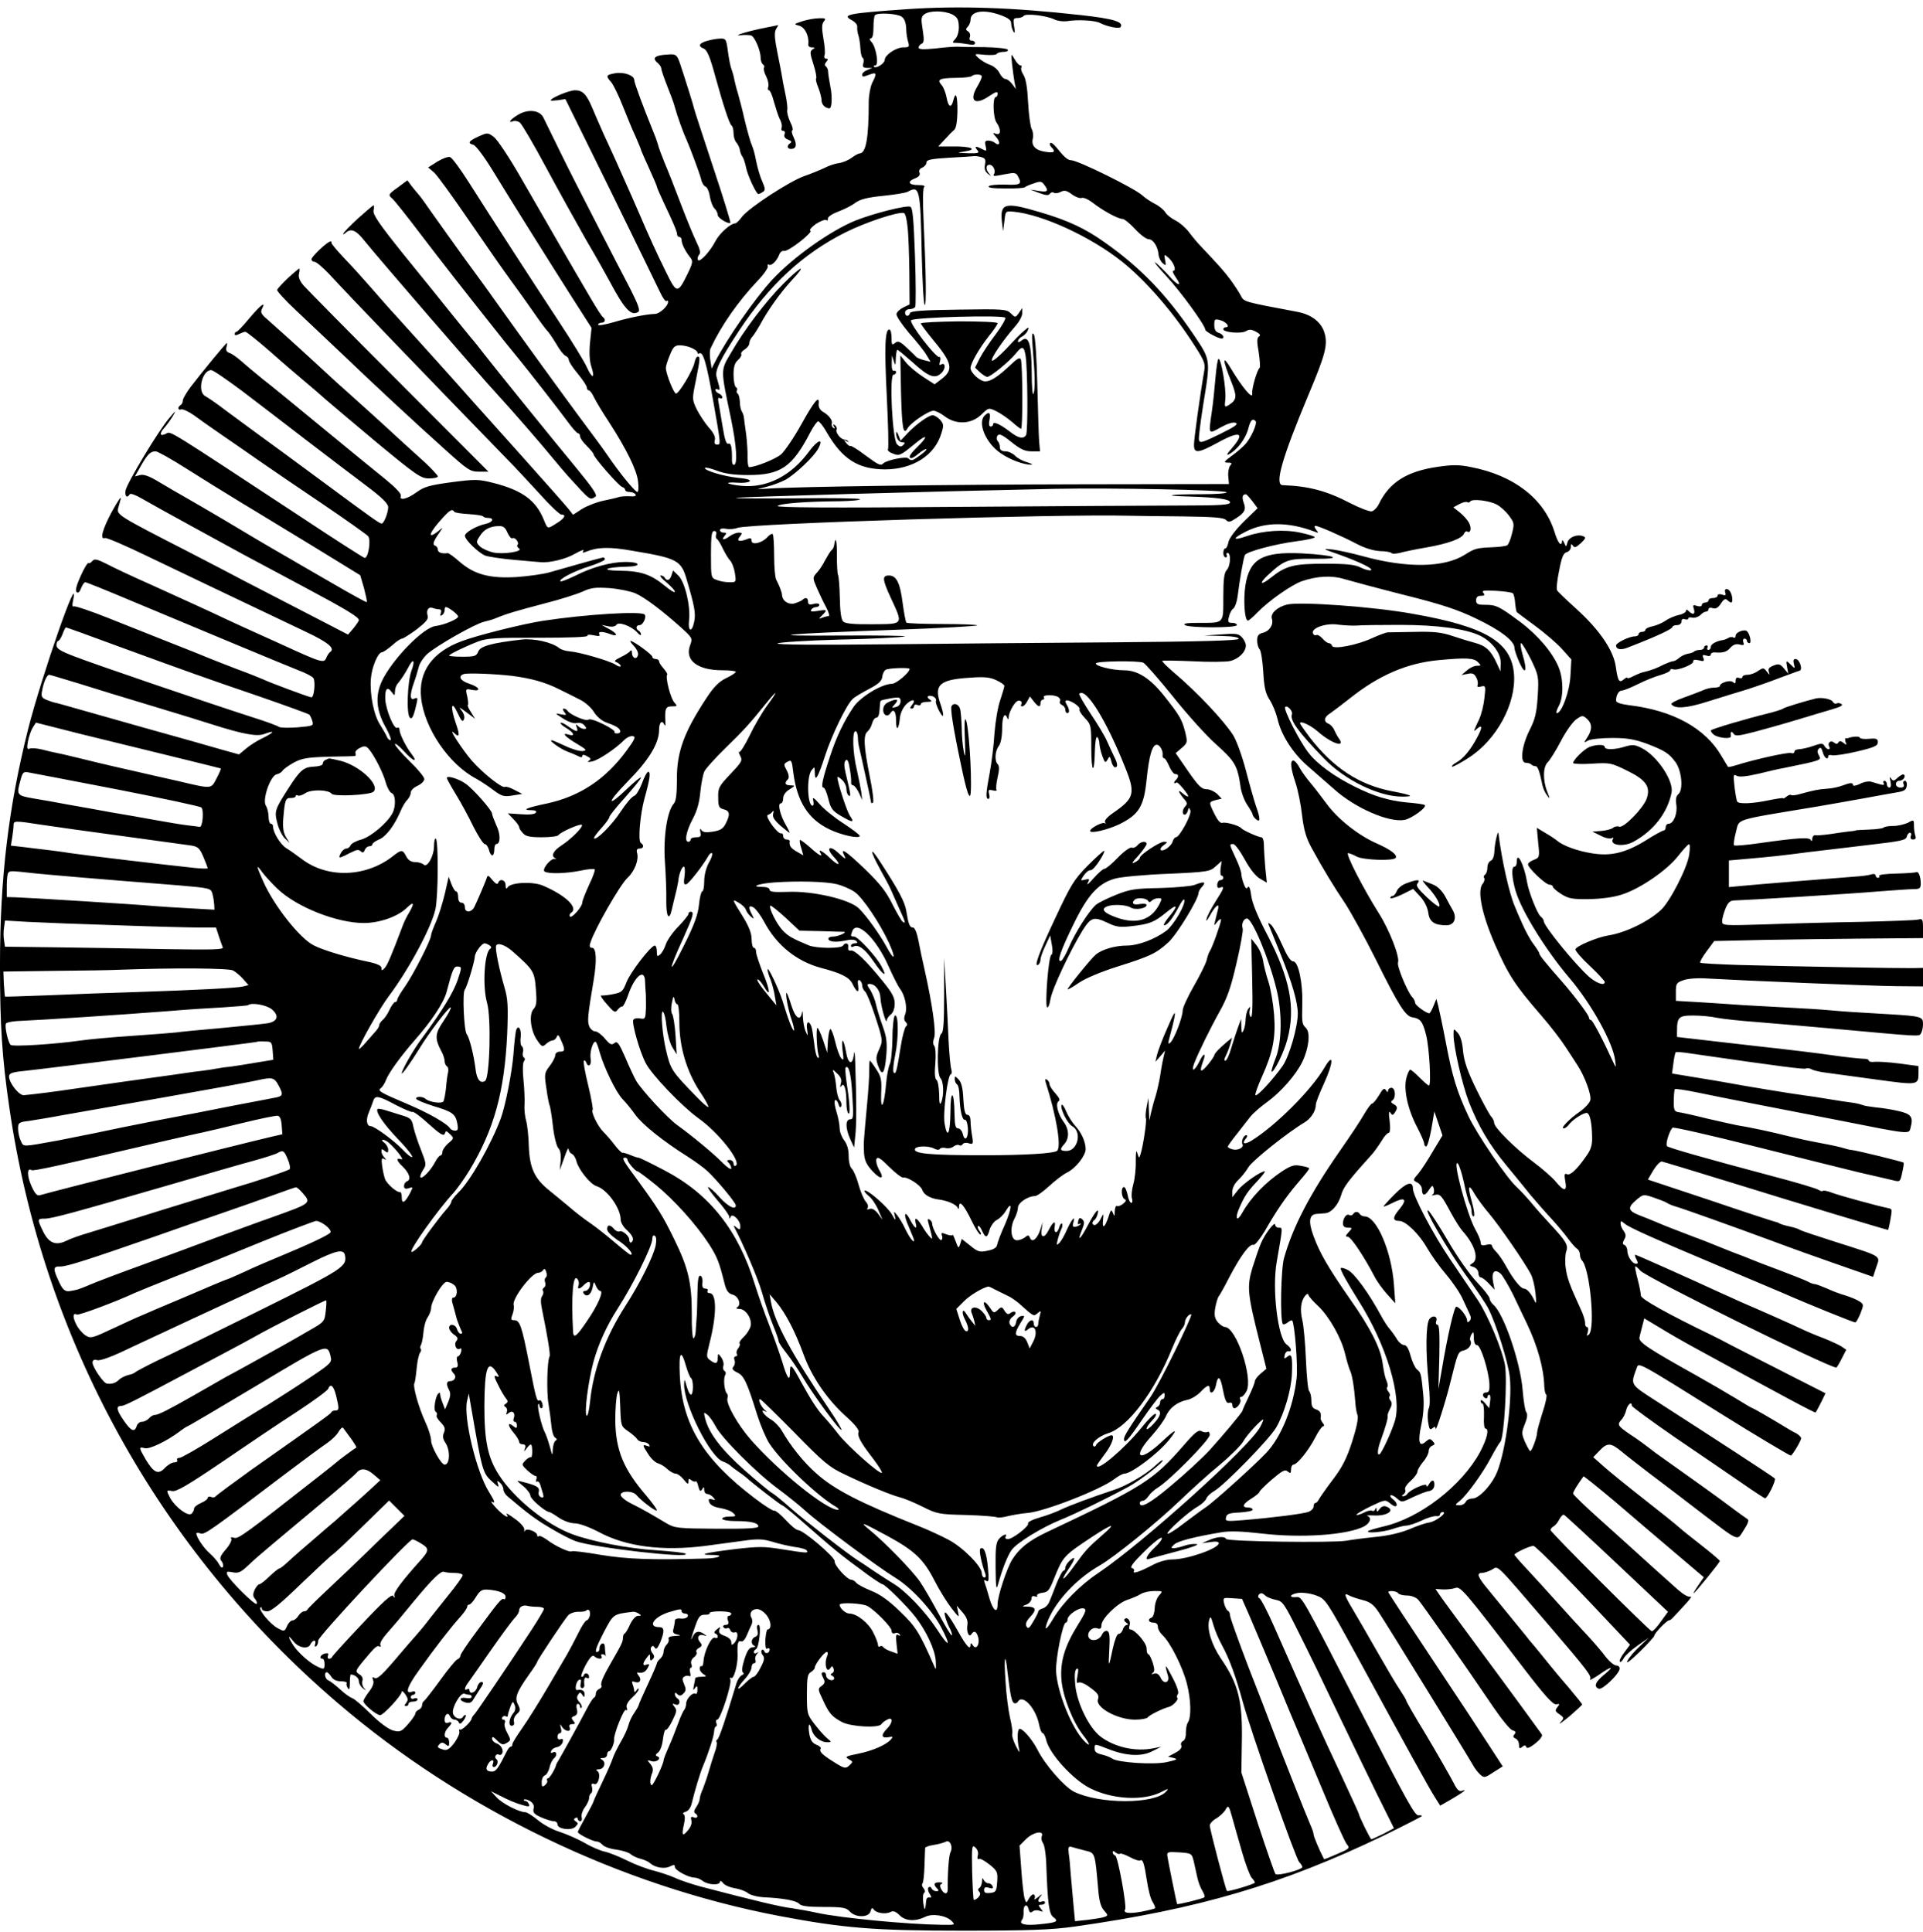 <?xml version="1.0" standalone="no"?>
<!DOCTYPE svg PUBLIC "-//W3C//DTD SVG 20010904//EN"
 "http://www.w3.org/TR/2001/REC-SVG-20010904/DTD/svg10.dtd">
<svg version="1.0" xmlns="http://www.w3.org/2000/svg"
 width="852pt" height="856pt" viewBox="0 0 852 856"
 preserveAspectRatio="xMidYMid meet">
<g transform="translate(0,856) scale(0.1,-0.1)"
fill="#000000" stroke="none">
<path d="M4015 8519 c-259 -18 -288 -24 -240 -49 14 -8 25 -21 23 -29 -1 -9 1
-26 5 -37 4 -12 8 -38 9 -58 1 -20 5 -39 10 -42 5 -3 6 -14 3 -25 -5 -15 -1
-19 17 -20 l23 0 -22 -9 c-13 -5 -23 -14 -23 -20 0 -12 2 -12 34 0 30 11 32 5
10 -38 -8 -17 -15 -55 -15 -84 0 -159 -12 -228 -41 -228 -5 0 -21 -9 -36 -20
-15 -11 -40 -21 -57 -23 -16 -2 -45 -12 -64 -22 -19 -9 -58 -25 -87 -35 -66
-23 -246 -141 -276 -180 -12 -17 -26 -30 -31 -30 -20 0 -69 -44 -87 -78 -25
-49 -73 -99 -78 -83 -2 7 0 17 6 23 7 7 3 25 -13 57 -12 25 -44 102 -70 171
-26 69 -58 150 -71 180 -12 30 -26 66 -29 80 -4 14 -13 39 -20 55 -46 113 -85
218 -85 231 0 20 -48 37 -87 29 -38 -7 -40 -11 -15 -39 10 -12 33 -59 51 -105
18 -45 43 -107 57 -136 13 -30 24 -56 24 -59 0 -2 16 -39 35 -80 19 -42 35
-79 35 -82 0 -4 13 -34 29 -68 46 -97 61 -133 61 -145 0 -6 5 -11 10 -11 6 0
10 -7 10 -15 0 -16 17 -50 39 -77 12 -15 10 -25 -13 -72 -43 -88 -48 -88 -94
6 -43 87 -72 150 -129 283 -19 44 -43 98 -53 120 -10 22 -28 63 -40 90 -13 28
-37 82 -55 120 -17 39 -40 90 -50 115 -26 62 -43 80 -77 80 -26 0 -108 -34
-108 -45 0 -2 15 -1 33 1 l32 5 199 -404 c109 -222 208 -426 220 -451 12 -26
25 -44 29 -40 4 4 7 2 7 -4 0 -18 -37 -52 -57 -53 -40 -1 -122 -18 -185 -37
-38 -11 -68 -16 -68 -11 0 5 7 9 15 9 16 0 20 15 7 24 -5 3 -29 40 -54 83 -65
110 -210 361 -314 542 -49 85 -101 163 -116 174 -27 20 -28 20 -68 2 -44 -20
-50 -30 -22 -37 10 -3 47 -52 82 -109 81 -133 239 -385 352 -563 l89 -139 -7
-67 c-4 -44 -2 -81 6 -104 18 -55 4 -56 -20 -3 -11 25 -67 116 -123 201 -106
161 -292 448 -403 623 -35 55 -71 104 -80 107 -8 3 -33 -6 -56 -20 l-41 -26
26 -22 c13 -11 84 -109 157 -216 73 -107 156 -226 185 -265 28 -38 73 -101
100 -140 26 -38 53 -74 59 -80 6 -5 24 -32 40 -58 15 -27 34 -51 42 -54 8 -3
14 -11 14 -18 0 -7 18 -35 40 -61 22 -27 40 -54 40 -61 0 -7 4 -13 9 -13 5 0
16 -15 24 -33 9 -18 39 -68 67 -110 76 -118 122 -211 127 -261 3 -25 2 -46 -3
-46 -10 0 -80 85 -134 165 -19 28 -74 102 -121 165 -72 97 -260 356 -384 530
-17 25 -75 104 -127 175 -52 72 -116 162 -143 200 -27 39 -54 77 -62 85 -7 8
-21 25 -31 38 l-17 23 -43 -32 c-43 -31 -43 -32 -23 -50 11 -10 68 -82 127
-160 94 -123 170 -221 371 -474 27 -33 54 -66 61 -75 30 -36 181 -229 216
-277 21 -29 42 -53 47 -53 5 0 9 -6 9 -13 0 -8 13 -27 30 -43 16 -16 30 -33
30 -37 0 -13 113 -142 127 -145 7 -2 13 -8 13 -13 0 -5 9 -9 19 -9 11 0 23 -5
27 -11 4 -7 -5 -10 -27 -8 -19 1 -41 -1 -49 -4 -8 -3 -39 -10 -68 -16 -28 -6
-70 -22 -93 -36 l-40 -26 -22 28 c-12 15 -105 120 -206 233 -101 113 -198 221
-215 240 -90 102 -219 245 -341 380 -28 30 -77 86 -110 124 -33 38 -87 98
-121 133 -33 35 -58 65 -56 68 3 3 1 5 -4 5 -13 0 -84 -67 -84 -79 0 -6 6 -11
13 -11 8 0 36 -24 63 -52 112 -121 391 -411 824 -857 9 -9 56 -60 105 -113 48
-54 94 -98 102 -98 24 0 14 -18 -23 -40 -40 -25 -37 -26 -56 20 -35 84 -96
128 -222 160 -68 17 -79 17 -187 3 -96 -13 -120 -20 -153 -44 -42 -31 -79 -39
-70 -16 3 9 -24 37 -68 73 -40 32 -166 135 -280 229 -113 93 -232 191 -265
216 -32 26 -74 61 -93 78 -19 17 -43 34 -53 37 -13 4 -17 12 -14 25 3 10 4 19
2 19 -4 0 -108 -126 -160 -194 -19 -25 -35 -53 -35 -60 0 -8 -4 -18 -10 -21
-15 -9 -12 -25 3 -19 7 2 32 -9 56 -26 24 -18 77 -55 119 -84 43 -29 120 -83
172 -119 52 -36 179 -123 282 -192 103 -70 192 -133 199 -141 14 -17 0 -100
-16 -96 -5 1 -129 80 -275 177 -605 398 -582 384 -603 374 -28 -15 -33 -2 -10
24 11 12 28 36 38 52 16 28 15 28 -13 -5 -47 -53 -193 -296 -196 -325 -3 -25
7 -34 19 -15 3 5 26 -3 53 -19 26 -15 128 -72 227 -126 99 -54 200 -109 225
-123 25 -13 142 -76 260 -139 202 -108 251 -138 250 -152 -1 -3 -11 -19 -24
-35 l-24 -28 -193 100 c-107 55 -228 118 -269 139 -41 22 -156 82 -255 133
-304 156 -309 159 -301 190 3 8 7 26 11 40 3 14 -14 -12 -39 -57 -42 -78 -55
-126 -31 -117 6 3 92 -34 191 -82 98 -47 215 -103 259 -124 44 -21 139 -66
210 -100 72 -34 176 -84 233 -111 95 -45 128 -72 105 -88 -5 -3 -12 -14 -16
-23 -11 -29 -17 -27 -207 60 -36 16 -87 39 -115 52 -27 12 -81 37 -120 55 -99
47 -180 83 -340 156 -77 34 -164 75 -192 90 -44 22 -54 24 -64 13 -7 -8 -14
-12 -17 -9 -3 3 -19 -22 -34 -56 -19 -41 -25 -66 -19 -72 7 -7 14 -1 20 16 6
15 14 27 19 27 5 0 99 -38 208 -84 289 -121 670 -280 736 -306 32 -12 61 -27
66 -34 11 -13 4 -86 -8 -86 -9 0 -184 65 -215 80 -11 5 -63 26 -115 45 -52 20
-108 42 -125 49 -16 7 -91 37 -165 66 -74 30 -200 79 -279 111 -80 32 -149 55
-154 52 -6 -4 -8 6 -3 27 30 152 -139 -334 -199 -569 -87 -346 -125 -660 -125
-1046 0 -269 9 -410 41 -630 148 -1029 661 -1961 1454 -2640 553 -474 1251
-810 1958 -945 286 -54 420 -65 812 -65 299 0 394 4 495 18 551 78 918 186
1368 402 94 46 172 86 172 88 0 3 -7 4 -15 3 -16 -1 -47 53 -255 459 -266 519
-261 510 -287 508 -37 -3 -27 14 12 19 19 2 54 -3 77 -12 41 -15 44 -20 181
-270 216 -397 318 -582 344 -623 l24 -38 47 27 c52 30 77 49 50 39 -12 -5 -22
3 -36 32 -16 31 -82 146 -122 213 -53 87 -90 151 -90 156 0 3 -13 24 -28 47
-16 23 -61 100 -101 170 -40 71 -89 154 -107 185 -38 63 -42 77 -16 62 9 -5
36 -14 59 -20 33 -8 49 -20 71 -53 33 -49 401 -647 419 -680 7 -13 21 -31 31
-40 17 -16 21 -15 59 10 l41 26 -56 86 c-30 47 -143 219 -251 381 -108 162
-197 298 -199 303 -5 11 36 8 43 -3 3 -5 21 -10 39 -10 19 0 40 -8 50 -19 17
-19 212 -297 330 -472 38 -56 77 -104 87 -106 14 -4 17 -9 9 -18 -8 -9 -6 -14
5 -19 8 -3 15 -15 15 -27 0 -17 3 -19 14 -10 11 9 15 9 18 0 3 -9 17 -3 41 16
21 17 33 33 28 40 -4 5 -45 62 -91 125 -46 63 -141 192 -210 285 -69 94 -136
184 -148 202 l-22 32 32 -2 c18 -1 43 2 55 6 24 9 37 -6 310 -363 90 -117 124
-154 138 -152 16 3 17 2 5 -13 -11 -14 -10 -18 9 -31 22 -16 22 -17 4 -37 -10
-12 8 1 40 27 31 27 57 51 57 53 0 3 -26 35 -57 72 -32 37 -74 87 -93 111 -19
24 -47 58 -61 75 -14 16 -33 39 -41 50 -17 21 -96 118 -165 202 -46 55 -52 73
-28 73 9 0 29 6 44 14 32 17 6 42 252 -244 174 -203 192 -227 184 -241 -5 -7
13 2 38 19 58 41 73 41 24 1 -39 -32 -47 -53 -23 -62 15 -6 89 64 92 88 1 8
-5 15 -15 15 -9 0 -31 18 -48 40 -17 23 -55 67 -84 98 -30 32 -88 95 -129 141
-41 46 -101 112 -132 145 -32 34 -58 64 -58 67 0 7 67 39 84 39 11 0 173 -166
394 -402 l34 -36 -26 -35 c-14 -18 -23 -37 -19 -40 3 -4 11 3 17 15 6 12 34
37 61 56 l50 35 -41 -39 c-23 -21 -47 -50 -54 -64 -7 -15 14 1 54 40 36 35 66
68 66 73 0 10 55 67 65 67 4 0 12 6 18 13 7 7 30 32 52 56 22 23 33 40 25 36
-10 -3 -31 9 -55 30 -51 45 -175 157 -189 170 -6 6 -71 64 -143 129 -73 65
-133 122 -133 128 0 8 19 39 46 76 1 2 62 -47 136 -109 73 -63 192 -164 265
-226 l132 -112 -24 -35 c-14 -20 -23 -36 -21 -36 5 0 116 136 116 143 0 3 -36
34 -81 69 -44 34 -91 72 -103 83 -12 11 -82 67 -156 125 -74 58 -154 123 -177
144 l-44 39 28 29 c34 36 50 35 95 -2 20 -17 77 -61 125 -98 49 -37 147 -111
218 -166 188 -143 169 -135 201 -86 18 27 24 44 17 48 -15 10 -56 40 -127 93
-34 25 -108 78 -166 119 -58 41 -109 78 -115 82 -48 37 -76 58 -113 82 -54 37
-58 43 -39 64 9 9 19 29 22 44 7 26 25 40 25 19 0 -5 88 -69 195 -143 108 -73
239 -163 293 -200 53 -37 99 -67 102 -67 11 -1 51 82 43 88 -15 13 -261 173
-527 344 -115 74 -112 70 -85 144 10 27 -6 36 394 -214 118 -74 284 -173 289
-173 7 0 46 66 46 77 0 5 -10 15 -22 22 -13 6 -32 17 -43 24 -67 41 -147 87
-150 87 -3 0 -35 19 -72 42 -67 40 -96 57 -170 99 -222 124 -265 152 -259 173
2 12 9 35 13 53 l8 31 70 -42 c39 -24 117 -69 175 -100 371 -203 511 -278 514
-275 2 2 13 22 24 44 l20 41 -171 87 c-95 48 -201 103 -237 121 -36 19 -78 41
-95 49 -195 94 -315 161 -315 176 0 9 -6 41 -14 71 -8 30 -13 57 -11 58 2 2
12 -6 22 -18 23 -29 835 -430 869 -430 2 0 13 18 24 40 l20 39 -22 15 c-13 8
-48 24 -78 36 -30 11 -75 30 -100 42 -49 23 -138 63 -270 120 -25 11 -67 31
-95 43 -132 61 -365 165 -370 165 -3 0 -1 -9 5 -20 8 -15 8 -20 -1 -20 -17 0
-38 31 -39 57 0 12 -6 23 -12 26 -10 3 -10 9 -2 24 9 15 8 23 -2 38 -8 10 -14
25 -14 33 0 13 2 13 18 0 18 -17 136 -69 442 -198 107 -45 224 -95 260 -110
111 -49 312 -130 320 -130 4 0 14 18 23 40 15 39 15 41 -6 54 -12 8 -40 19
-62 26 -22 6 -59 20 -82 31 -24 10 -47 19 -53 19 -6 0 -18 4 -28 10 -9 5 -66
28 -127 51 -60 22 -119 45 -130 50 -11 5 -45 18 -75 29 -30 12 -68 27 -85 34
-16 7 -57 23 -90 35 -85 32 -135 52 -170 67 -16 7 -49 20 -72 29 -51 20 -53
34 -13 68 30 25 31 26 78 10 26 -9 52 -19 57 -23 6 -4 21 -11 35 -15 33 -9
259 -90 435 -155 77 -29 208 -76 292 -105 l152 -53 14 43 c18 52 29 45 -178
111 -82 26 -154 50 -160 54 -5 4 -26 11 -45 15 -19 4 -39 10 -45 13 -5 4 -14
7 -20 8 -5 1 -135 43 -287 95 l-277 92 24 41 c14 23 31 40 38 39 6 -1 145 -43
307 -93 280 -87 688 -210 695 -210 3 0 17 74 16 87 0 4 -6 8 -13 9 -54 11
-220 57 -249 68 -20 8 -39 12 -43 9 -3 -3 -11 -1 -18 4 -7 6 -101 34 -208 62
-301 80 -454 124 -464 132 -8 7 8 63 24 82 3 4 166 -33 361 -82 195 -49 406
-102 469 -117 63 -14 129 -30 147 -34 32 -8 32 -7 41 34 5 22 8 42 6 44 -3 4
-202 53 -229 56 -11 1 -27 5 -35 8 -8 3 -55 14 -105 23 -49 9 -112 23 -140 30
-70 18 -173 40 -230 49 -11 2 -69 15 -130 29 -60 15 -119 28 -130 29 -17 3
-20 11 -19 51 0 25 2 49 5 51 2 2 47 -4 99 -15 52 -11 163 -33 245 -49 83 -16
251 -49 375 -73 327 -65 318 -64 325 -34 13 48 3 61 -55 74 -30 7 -75 14 -100
16 -25 3 -52 7 -60 11 -8 3 -28 8 -45 10 -16 2 -64 9 -105 16 -41 7 -88 14
-105 16 -55 7 -279 44 -330 54 -27 5 -97 17 -154 26 l-103 17 6 45 c3 25 8 47
10 49 2 3 35 0 72 -6 392 -57 497 -70 505 -66 5 3 17 2 26 -4 10 -5 41 -12 68
-15 28 -4 127 -17 220 -30 183 -25 185 -25 185 30 l0 30 -82 11 c-45 6 -94 9
-110 8 -15 -2 -28 0 -28 5 0 5 -8 8 -17 8 -17 0 -93 8 -153 17 -56 8 -188 24
-225 28 -22 2 -133 15 -247 28 l-208 24 0 25 c0 63 8 70 71 70 32 0 80 -4 106
-10 26 -5 107 -14 178 -19 72 -6 227 -19 345 -30 384 -35 372 -35 381 -20 5 8
9 26 9 41 0 33 -6 35 -155 44 -167 10 -175 10 -255 17 -41 4 -124 9 -185 12
-60 3 -150 8 -200 11 -49 4 -137 9 -195 13 l-105 6 0 40 c0 37 3 41 35 52 20
7 65 10 105 7 155 -9 727 -33 838 -34 l117 -1 0 41 0 41 -47 -1 c-52 -1 -509
7 -771 14 -90 3 -166 7 -169 10 -3 3 10 26 28 50 l34 46 220 5 c121 2 329 5
463 6 l242 2 0 43 c0 41 -2 44 -22 39 -13 -3 -124 -7 -248 -10 -124 -2 -314
-7 -422 -11 -193 -6 -198 -6 -198 14 0 11 7 36 15 56 12 29 21 36 43 36 46 1
511 29 637 40 66 5 135 10 153 10 27 0 32 4 32 24 0 31 -10 57 -20 51 -4 -2
-44 -5 -88 -6 -45 -1 -79 -5 -76 -10 3 -5 0 -9 -5 -9 -6 0 -11 5 -11 11 0 6
-9 8 -20 4 -11 -4 -46 -8 -78 -10 -129 -10 -439 -35 -499 -41 l-53 -5 0 59 0
59 78 7 c102 9 145 13 282 31 63 7 184 22 269 32 131 15 155 20 159 35 2 10 9
18 14 18 6 0 8 -7 4 -15 -3 -9 0 -15 10 -15 11 0 14 6 10 16 -3 9 -6 29 -6 44
0 28 -1 29 -27 14 -16 -7 -44 -14 -64 -14 -20 0 -39 -3 -43 -7 -4 -4 -32 -8
-64 -9 -31 -1 -57 -3 -57 -3 0 -1 -13 -4 -30 -5 -16 -2 -55 -7 -85 -12 -30 -4
-61 -7 -67 -5 -7 1 -13 -6 -14 -16 0 -10 -3 -13 -6 -6 -5 14 -55 11 -226 -13
-60 -9 -111 -13 -114 -10 -3 3 0 29 8 58 17 62 -19 51 354 113 50 8 142 25
205 36 63 12 133 24 155 28 32 5 41 11 43 29 2 12 -2 22 -8 22 -7 0 -10 -7 -6
-15 4 -10 -1 -15 -14 -15 -11 0 -20 7 -20 15 0 8 6 15 14 15 17 0 31 18 22 27
-3 4 -15 -2 -27 -12 -17 -17 -22 -17 -30 -5 -7 11 -8 7 -3 -12 4 -18 2 -28 -5
-28 -6 0 -11 7 -11 15 0 8 -5 15 -11 15 -5 0 -7 -5 -3 -11 4 -7 -1 -9 -15 -5
-11 3 -30 9 -41 12 -11 3 -34 -1 -50 -10 -17 -8 -30 -10 -30 -5 0 12 -13 11
-47 -2 -15 -6 -46 -13 -68 -14 -42 -3 -58 -7 -118 -23 -20 -6 -38 -8 -41 -5
-3 3 -12 0 -21 -7 -8 -7 -15 -10 -15 -7 0 2 -28 -2 -62 -9 -70 -15 -135 -18
-141 -6 -3 4 -8 33 -12 65 -6 54 -5 58 10 49 12 -6 43 -3 99 10 44 11 92 22
106 24 172 35 170 35 159 56 -8 14 -8 23 0 31 7 7 12 2 17 -17 6 -24 24 -37
24 -17 0 5 8 7 18 4 10 -2 60 5 110 17 76 18 92 25 92 41 0 15 -6 18 -40 15
-22 -2 -40 1 -40 5 0 7 -30 6 -50 -1 -3 -2 -8 -2 -12 -1 -4 0 -4 -7 -1 -17 6
-14 4 -15 -9 -4 -12 9 -18 10 -23 2 -5 -8 -10 -8 -20 0 -15 12 -30 -3 -20 -20
3 -5 2 -10 -4 -10 -5 0 -14 7 -18 15 -7 12 -14 12 -48 0 -22 -8 -50 -14 -62
-15 -13 0 -23 -5 -23 -11 0 -6 -6 -9 -14 -6 -13 5 -162 -28 -244 -54 -19 -6
-35 -9 -36 -7 -1 1 -14 23 -29 48 -71 123 -215 202 -409 225 -38 5 -58 12 -58
20 0 25 12 45 26 45 8 0 40 13 72 29 32 16 77 34 100 40 23 7 42 16 42 21 0 5
6 7 13 4 19 -7 92 22 89 35 -1 8 7 9 25 5 22 -6 25 -4 20 10 -6 14 -3 16 13
11 12 -4 20 -2 20 5 0 6 8 10 18 9 36 -3 53 2 69 21 12 13 24 18 40 14 18 -5
22 -3 17 10 -3 9 -1 16 5 16 6 0 11 -4 11 -10 0 -5 5 -10 11 -10 10 0 3 38
-10 52 -10 12 -51 -3 -51 -19 0 -8 -4 -11 -10 -8 -5 3 -16 3 -22 -2 -7 -4 -17
-8 -23 -9 -29 -4 -55 -18 -55 -30 0 -8 -5 -14 -11 -14 -5 0 -7 5 -4 10 3 6 1
10 -4 10 -6 0 -11 -4 -11 -10 0 -5 -8 -10 -18 -10 -10 0 -22 -3 -26 -7 -3 -4
-16 -8 -28 -10 -12 -2 -29 -10 -38 -18 -9 -8 -21 -15 -27 -15 -6 0 -24 -7 -40
-14 -32 -17 -60 -27 -86 -33 -10 -1 -31 -10 -48 -18 -16 -9 -29 -13 -29 -9 0
4 -7 1 -15 -6 -21 -18 -27 -9 -36 54 -9 72 -72 165 -175 258 -43 39 -82 76
-85 82 -4 6 0 46 9 88 11 59 19 77 33 81 11 3 19 13 19 24 0 13 2 15 9 5 6
-11 14 -8 35 11 22 21 24 26 10 31 -26 10 -62 -4 -69 -27 -6 -22 -6 -22 -15
-2 -5 11 -9 14 -9 8 -2 -30 -19 -9 -34 41 -46 146 -179 249 -369 286 -54 11
-83 11 -150 1 -136 -20 -213 -69 -259 -165 -8 -16 -22 -30 -32 -32 -11 -1 -53
15 -94 36 -105 55 -185 76 -300 80 -37 1 -4 118 114 400 75 178 86 221 72 272
-13 49 -57 84 -121 96 -239 45 -236 44 -250 71 -7 14 -28 46 -46 71 -31 41
-50 62 -132 149 -14 14 -37 42 -52 62 -15 20 -42 43 -60 52 -18 9 -39 25 -45
36 -7 11 -27 28 -45 37 -18 9 -44 26 -58 39 -36 32 -285 155 -315 155 -15 0
-31 15 -64 56 -12 15 -24 24 -28 20 -4 -3 -1 -12 5 -18 21 -21 13 -27 -25 -21
-45 6 -65 27 -57 59 3 12 1 31 -5 42 -6 11 -13 64 -16 118 -3 64 -10 105 -20
121 -9 13 -13 28 -10 33 3 6 2 10 -4 10 -6 0 -17 12 -26 28 -16 27 -16 27 -11
-23 3 -27 8 -63 11 -80 l6 -30 -17 23 c-9 12 -22 22 -30 22 -7 0 -19 12 -26
27 -7 14 -26 31 -43 36 -16 6 -38 19 -50 30 -20 19 -20 19 28 14 26 -2 50 -1
53 4 3 5 16 9 30 9 14 0 22 4 19 10 -3 5 -50 10 -103 11 -53 0 -108 1 -122 2
-14 0 -58 -3 -97 -8 -53 -5 -73 -4 -73 4 0 6 6 14 13 17 11 4 12 17 5 62 -8
49 -7 58 8 69 24 17 88 16 123 -1 22 -12 28 -22 29 -52 1 -23 -5 -45 -15 -56
-15 -17 -15 -18 4 -18 11 0 35 -3 52 -6 20 -4 31 -3 31 5 0 6 -7 11 -15 11 -9
0 -12 6 -8 16 3 9 0 20 -8 25 -11 6 -11 11 -1 21 6 6 12 20 12 30 0 39 58 48
133 21 35 -13 47 -22 47 -37 0 -12 5 -28 10 -36 6 -10 8 -3 3 23 -5 33 -3 37
15 37 11 0 23 4 27 9 7 13 102 2 136 -15 14 -7 39 -10 55 -8 47 8 126 4 148
-8 31 -16 85 -27 91 -18 14 23 -31 37 -176 53 -304 34 -541 42 -774 26z m-20
-33 c12 -8 19 -27 20 -52 0 -21 5 -49 9 -61 6 -20 4 -23 -22 -23 -32 0 -82
-34 -82 -55 0 -16 -38 -40 -48 -31 -3 3 0 6 6 6 17 0 4 80 -16 103 -10 11 -11
17 -4 17 8 0 12 18 12 48 0 27 3 52 7 55 12 12 99 7 118 -7z m355 -265 c0 -6
-9 -26 -21 -46 -37 -63 -9 -84 55 -40 27 18 36 21 36 10 0 -8 -4 -15 -8 -15
-15 0 -12 -92 3 -113 21 -30 20 -58 -2 -50 -16 6 -16 4 1 -15 20 -23 15 -42
-6 -25 -7 6 -21 10 -30 10 -14 0 -16 -6 -11 -25 5 -22 4 -23 -15 -13 -29 15
-37 14 -22 -4 11 -13 5 -15 -41 -14 -52 2 -53 2 -14 8 59 9 27 23 -52 22 l-66
0 29 31 c16 18 35 37 42 43 8 6 13 36 14 78 1 72 -7 96 -18 53 -9 -37 -22 -32
-30 12 -4 20 -13 45 -22 55 -22 25 -10 31 63 32 35 0 67 4 71 8 11 10 44 9 44
-2z m-3 -357 c18 -5 21 -11 17 -33 -4 -19 0 -31 13 -41 15 -12 16 -12 6 0 -17
19 -16 40 1 40 16 0 29 -27 20 -41 -6 -11 -2 -11 54 0 36 7 44 6 52 -10 19
-35 12 -40 -55 -37 -36 1 -69 -2 -74 -7 -6 -7 20 -10 72 -10 45 -1 84 2 87 5
3 3 20 11 39 17 30 11 36 10 47 -5 22 -28 16 -35 -23 -28 l-38 6 39 -15 c29
-11 42 -12 47 -4 4 6 12 9 18 5 6 -4 20 -2 31 4 16 8 26 6 49 -11 16 -12 36
-19 44 -16 8 3 30 -7 48 -21 43 -34 112 -72 132 -72 8 0 33 -20 56 -45 23 -25
50 -45 60 -45 20 0 41 -33 44 -68 1 -13 9 -30 18 -38 15 -13 16 -12 11 13 -5
28 -5 28 16 10 22 -20 36 -57 20 -57 -5 0 0 -13 12 -30 30 -43 8 -37 -31 8
-18 20 -44 46 -58 57 -14 11 6 -15 46 -58 65 -70 173 -219 173 -238 0 -8 57
-39 72 -39 16 0 8 19 -12 25 -14 4 -20 15 -20 35 0 26 2 28 27 21 26 -7 45
-31 24 -31 -6 0 -11 -4 -11 -9 0 -14 81 -21 101 -8 13 8 24 8 44 -3 17 -9 22
-16 13 -21 -9 -6 -10 -22 -1 -71 5 -35 7 -65 4 -68 -11 -8 -36 -93 -33 -115 3
-27 -44 28 -93 110 -40 67 -40 44 1 -58 25 -63 24 -78 -9 -100 -22 -14 -22
-13 -18 26 4 45 -18 177 -30 177 -4 0 -10 -39 -14 -87 -4 -49 -11 -115 -16
-148 -15 -102 -16 -100 39 -69 31 17 56 25 67 20 13 -5 -4 -17 -71 -50 -78
-38 -89 -41 -92 -25 -2 10 7 80 19 156 33 203 34 196 -44 312 -119 176 -234
295 -391 406 -88 63 -166 99 -289 135 -154 46 -177 40 -168 -42 l5 -43 6 45
c5 45 5 45 40 42 128 -12 343 -111 482 -222 101 -81 216 -212 306 -349 56 -85
63 -100 58 -131 -20 -115 -46 -305 -46 -331 0 -40 18 -38 108 11 97 53 120 43
60 -26 -22 -25 -26 -34 -13 -27 37 20 73 68 85 111 10 40 19 50 33 36 9 -9
-20 -75 -46 -103 -12 -13 -40 -37 -61 -52 -34 -25 -36 -29 -16 -29 18 0 20 -3
10 -14 -6 -8 -10 -30 -8 -48 l3 -33 -650 -1 c-587 -1 -1259 -10 -1390 -19
l-50 -3 45 12 c25 6 61 20 80 30 43 24 126 102 145 138 26 48 -2 40 -40 -12
-79 -108 -186 -163 -298 -153 -31 3 -59 8 -61 12 -2 3 16 4 41 2 25 -2 49 1
54 6 7 7 -13 12 -54 16 -61 6 -153 34 -143 44 3 3 26 -3 53 -13 34 -13 75 -19
138 -19 144 0 195 35 275 189 14 27 30 49 35 49 5 0 23 -22 38 -49 69 -119
139 -163 257 -164 124 0 222 62 251 160 11 35 10 42 -6 60 -10 11 -25 20 -33
20 -18 0 -77 -43 -114 -83 l-28 -30 -9 24 c-5 13 -10 19 -10 12 -2 -23 11 -43
27 -43 13 0 13 -3 4 -12 -9 -9 -16 -9 -28 4 -20 20 -35 308 -15 308 6 0 11 4
11 10 0 5 -3 9 -7 7 -10 -3 -13 7 -12 41 l1 27 8 -25 c7 -22 8 -21 9 13 1 20
4 37 7 37 3 0 33 -25 67 -55 72 -66 100 -76 129 -47 20 20 17 49 -4 36 -6 -4
-8 1 -3 15 3 12 2 20 -3 19 -15 -5 -136 152 -125 163 13 13 409 24 417 11 3
-5 -16 -38 -43 -74 -27 -35 -58 -82 -70 -105 l-21 -42 22 -21 c12 -11 27 -20
32 -20 15 0 100 70 126 103 29 36 37 34 44 -10 9 -56 11 -337 2 -351 -12 -19
-35 -14 -74 17 -42 32 -72 45 -72 31 0 -6 -5 -10 -11 -10 -7 0 -9 11 -5 30 6
32 -2 38 -22 18 -32 -32 6 -122 71 -166 41 -29 106 -53 137 -51 8 0 -1 5 -20
11 -19 5 -43 18 -53 29 -10 10 -29 19 -42 19 -17 0 -25 6 -25 18 0 10 -4 22
-10 28 -5 5 -6 15 -1 23 7 11 20 6 61 -27 41 -33 61 -42 90 -42 l38 0 -4 43
c-2 23 -5 135 -8 249 -3 124 -9 214 -15 225 -9 14 -10 1 -6 -52 11 -128 12
-190 4 -210 -4 -11 -8 30 -8 96 -1 127 -14 166 -45 140 -10 -8 -16 -9 -16 -3
0 6 8 16 19 21 10 6 22 18 25 28 6 15 4 15 -16 -2 -13 -10 -48 -46 -79 -80
-32 -33 -60 -57 -64 -53 -8 7 47 88 102 151 18 20 33 47 32 60 l0 22 -15 -22
c-15 -21 -16 -21 -35 -2 -19 19 -32 20 -231 17 -158 -2 -212 -6 -216 -15 -5
-18 -22 -16 -22 2 0 8 9 15 19 15 11 0 22 4 26 10 3 5 3 106 -1 224 -6 166
-10 216 -21 220 -18 7 -161 -29 -242 -61 -111 -45 -275 -161 -369 -262 -76
-82 -201 -261 -254 -365 l-15 -29 -6 38 c-3 20 -3 44 2 53 47 100 121 206 208
298 27 28 47 57 45 64 -3 7 0 10 5 7 11 -7 36 18 46 46 4 10 13 17 21 15 19
-4 132 85 116 90 -6 2 5 15 24 29 20 13 41 21 46 18 6 -4 9 -1 8 6 -2 7 18 21
45 31 26 10 61 27 76 39 22 16 53 24 122 31 50 5 100 13 110 18 54 29 57 18
63 -284 3 -115 8 -212 13 -217 8 -8 6 142 -5 374 -4 84 -3 142 2 147 7 7 -3
10 -27 10 -42 0 -49 16 -12 30 16 6 23 15 19 25 -4 9 1 18 12 22 11 5 19 15
19 23 0 12 20 16 100 21 55 3 105 6 110 7 6 1 20 -1 32 -4z m-326 -310 c4 -32
7 -123 8 -201 l1 -142 -27 -13 c-15 -7 -29 -20 -31 -29 -2 -9 24 -47 56 -85
33 -37 68 -81 77 -97 l18 -30 -29 7 c-16 4 -31 11 -34 14 -3 4 -22 22 -42 41
-31 29 -40 32 -53 21 -13 -11 -15 -8 -15 24 0 20 -4 36 -10 36 -19 0 -22 -78
-11 -297 6 -123 9 -229 5 -234 -3 -5 7 -14 22 -19 29 -11 31 -11 103 48 50 41
54 29 6 -18 -34 -33 -43 -50 -27 -50 5 0 19 9 32 20 13 11 28 20 33 20 6 0 -4
-11 -23 -25 -38 -28 -42 -29 -56 -16 -9 10 -96 -8 -110 -22 -12 -12 -20 -9
-82 37 -33 25 -62 43 -65 40 -2 -2 -10 3 -18 13 -12 15 -12 16 1 8 8 -4 12 -5
8 -1 -3 4 -10 8 -15 8 -16 -1 -42 30 -37 43 3 7 0 16 -7 21 -8 5 -10 3 -4 -6
5 -8 4 -11 -3 -6 -6 4 -9 12 -7 19 5 14 -12 37 -40 53 -12 7 -19 21 -18 33 5
43 -17 18 -76 -88 -33 -60 -75 -121 -91 -135 -26 -21 -113 -56 -141 -56 -4 0
-7 19 -7 43 1 23 -2 69 -6 102 -5 33 -9 67 -10 75 -1 9 -5 21 -10 28 -4 7 -8
26 -8 42 -1 17 -5 33 -10 36 -4 3 -6 9 -3 14 3 5 1 11 -5 15 -5 3 -10 28 -10
54 0 35 5 53 20 66 11 10 17 21 14 26 -2 5 4 14 16 21 11 7 20 19 20 27 0 8 6
22 14 30 8 9 22 32 33 51 34 64 91 144 141 198 71 76 42 64 -37 -15 -77 -77
-173 -203 -232 -306 -47 -80 -47 -69 -1 -289 26 -125 31 -208 13 -208 -4 0 -8
8 -8 18 1 60 -4 81 -16 76 -9 -3 -16 17 -25 73 -7 43 -15 91 -18 107 -4 19 -3
26 5 22 6 -4 11 -2 11 4 0 6 -7 13 -15 16 -8 4 -15 10 -15 16 0 5 5 6 11 2 7
-4 9 1 5 15 -3 11 -8 30 -11 40 -9 29 16 79 101 208 134 202 282 339 469 433
90 45 234 93 260 86 6 -1 13 -29 16 -62z m-956 -536 c14 -6 25 -15 25 -20 0
-5 4 -7 8 -4 17 10 32 -41 62 -211 35 -199 34 -193 16 -193 -9 0 -12 7 -9 20
4 13 -5 32 -27 56 -17 20 -41 56 -53 80 -21 44 -21 46 -4 128 19 96 20 106 8
106 -5 0 -11 -12 -14 -27 -7 -34 -68 -136 -82 -137 -9 -1 -45 88 -45 114 0 8
8 34 18 57 14 36 22 43 44 43 15 0 39 -5 53 -12z m-1993 -190 c67 -51 194
-148 282 -216 89 -68 207 -158 263 -200 75 -56 102 -83 103 -99 0 -24 -19 -73
-29 -73 -9 0 -35 18 -266 189 -115 85 -244 180 -286 210 -42 31 -107 79 -144
106 -36 28 -75 54 -86 60 -36 19 -14 115 27 115 8 0 69 -42 136 -92z m-247
-344 c66 -42 176 -110 245 -152 69 -41 215 -131 326 -198 l200 -123 17 -58 c8
-32 14 -59 12 -61 -2 -2 -75 38 -162 89 -87 50 -171 99 -188 109 -98 56 -173
101 -280 165 -66 39 -145 85 -175 102 -30 17 -82 47 -115 67 -43 26 -67 35
-84 31 l-23 -6 27 48 c30 52 42 63 65 63 8 0 69 -34 135 -76z m4609 -105 c6
-5 -39 -9 -119 -9 -135 0 -170 -7 -50 -10 129 -4 185 -12 185 -26 0 -11 -39
-14 -212 -14 -117 0 -571 -3 -1008 -6 -553 -5 -792 -3 -785 4 11 11 126 20
273 21 50 1 92 4 92 9 0 4 -125 6 -277 4 -152 -1 -275 -1 -272 2 4 4 883 29
1414 40 246 5 749 -5 759 -15z m115 -40 l23 -31 -62 -60 c-36 -36 -63 -72 -67
-89 -3 -16 -9 -29 -14 -29 -5 0 -9 -9 -9 -20 0 -11 5 -20 11 -20 5 0 7 5 4 10
-3 6 -1 10 4 10 16 0 13 -59 -4 -76 -11 -12 -15 -40 -15 -119 0 -120 5 -115
-108 -115 -54 0 -72 -3 -62 -10 20 -13 230 -13 230 0 0 6 -9 10 -21 10 -18 0
-20 4 -14 27 3 15 12 32 20 37 7 6 15 29 18 51 9 73 27 177 33 186 9 15 133
48 224 60 49 6 88 15 85 19 -2 4 -32 13 -65 20 -70 15 -163 9 -234 -15 -66
-23 -69 -12 -5 20 85 43 189 43 304 -1 18 -7 18 -6 6 9 -7 9 -9 17 -3 17 13 0
114 -44 183 -80 36 -19 73 -30 103 -32 26 0 49 -5 52 -9 2 -4 18 -3 36 1 17 5
70 16 117 24 98 17 159 40 167 61 4 8 10 13 14 10 15 -10 21 14 9 37 -6 13
-25 34 -41 47 l-29 23 26 14 c15 8 31 12 35 9 5 -3 11 -2 14 3 8 13 83 4 116
-13 16 -8 41 -30 55 -49 24 -32 25 -37 14 -80 -6 -26 -16 -49 -21 -52 -6 -4
-36 -8 -67 -9 -68 -3 -77 -5 -121 -33 -92 -58 -257 -60 -450 -7 -47 13 -107
26 -135 30 -49 5 -48 4 30 -23 96 -35 154 -64 138 -69 -6 -2 -26 3 -44 12 -25
13 -60 17 -158 17 -139 0 -173 -8 -242 -63 -44 -35 -53 -26 -11 13 74 68 89
73 202 72 140 -2 99 16 -53 24 -173 8 -230 -24 -249 -141 -10 -63 -4 -157 11
-157 4 0 23 16 42 36 48 50 149 121 195 138 69 24 136 27 190 10 27 -8 146
-40 264 -70 168 -42 237 -65 320 -105 107 -51 170 -99 170 -130 0 -9 10 -38
22 -65 27 -60 36 -37 14 35 -8 28 -11 51 -7 51 5 0 24 -33 44 -72 34 -71 35
-76 30 -163 -5 -74 -11 -101 -36 -150 -35 -70 -44 -145 -17 -145 9 0 20 -3 24
-7 4 -5 13 -8 19 -8 10 0 18 -21 31 -85 3 -14 12 -34 21 -45 13 -18 13 -16 0
17 -20 51 -19 111 3 131 9 9 35 50 57 92 22 43 53 86 68 97 27 19 29 19 48 3
24 -22 24 -48 2 -82 -17 -26 -17 -26 4 -14 12 6 60 11 106 11 66 0 99 -6 152
-25 80 -31 99 -42 129 -83 27 -38 35 -122 12 -141 -10 -8 -13 -23 -9 -47 6
-38 -12 -84 -34 -84 -7 0 -13 -7 -13 -15 0 -8 -4 -15 -9 -15 -5 0 -42 -20 -81
-45 -88 -54 -154 -70 -237 -56 -63 10 -127 33 -153 55 -8 7 -32 23 -53 35
l-38 23 6 -66 c7 -64 6 -66 -19 -76 -14 -5 -26 -14 -26 -20 0 -16 78 -90 95
-90 8 0 15 -4 15 -9 0 -5 17 -20 38 -33 32 -20 49 -23 123 -22 53 1 108 8 144
20 80 25 200 107 250 171 22 28 44 52 48 52 5 1 5 -20 1 -46 -8 -58 -85 -208
-125 -245 -56 -52 -157 -101 -233 -113 -51 -8 -146 -49 -146 -62 0 -7 29 -41
65 -74 36 -34 65 -66 65 -70 0 -19 -37 -6 -71 24 -64 58 -199 224 -199 245 0
5 -6 15 -14 21 -15 12 -53 109 -60 151 -13 79 -46 144 -46 90 0 -11 -4 -20
-10 -20 -15 0 -12 -49 5 -108 27 -90 133 -261 238 -385 96 -112 194 -288 203
-366 4 -33 4 -34 -7 -11 -48 105 -93 190 -100 190 -5 0 -9 5 -9 11 0 11 -64
96 -119 159 -75 85 -101 118 -101 125 0 5 -12 23 -26 42 -14 18 -36 59 -50 91
-14 31 -29 66 -33 77 -24 55 -58 206 -72 322 -2 19 -17 -45 -18 -78 -1 -23 -7
-39 -16 -43 -8 -3 -15 -16 -15 -30 0 -14 -5 -28 -10 -31 -6 -4 -8 -11 -4 -16
3 -5 0 -17 -7 -25 -25 -30 -4 -135 55 -270 59 -134 87 -178 204 -313 41 -47
90 -111 109 -141 20 -30 43 -66 52 -80 31 -46 63 -132 57 -155 -3 -12 -23 -34
-44 -49 -48 -33 -90 -76 -74 -76 6 0 17 8 24 18 18 23 67 54 80 50 13 -5 21
-45 22 -108 1 -33 -6 -55 -24 -80 -43 -62 -72 -89 -87 -83 -12 5 -13 -1 -8
-31 9 -46 -5 -47 -42 -2 -15 18 -59 57 -98 86 -83 62 -175 154 -175 174 0 8
-6 21 -13 28 -7 7 -37 62 -66 121 -40 82 -54 123 -59 170 -3 40 -12 68 -24 81
-18 20 -18 19 -18 -10 0 -53 38 -218 68 -297 42 -107 90 -189 167 -282 36 -44
84 -102 106 -130 23 -27 62 -72 88 -100 25 -27 60 -68 76 -90 16 -22 35 -44
42 -48 7 -4 13 -16 13 -25 0 -10 4 -22 9 -27 35 -35 60 -301 31 -328 -10 -9
-11 -7 -5 11 3 12 2 22 -4 22 -5 0 -9 8 -8 18 0 10 -8 38 -20 62 -50 109 -60
138 -66 182 -4 26 -2 59 2 72 11 28 0 46 -70 121 -26 28 -64 70 -84 95 -21 25
-50 56 -65 70 -43 38 -177 235 -214 314 -51 108 -72 178 -100 326 -14 74 -30
148 -34 164 l-8 30 -13 -32 c-7 -18 -16 -32 -18 -32 -14 0 -63 36 -63 46 0 7
-6 19 -13 26 -21 22 -69 138 -63 153 9 24 -39 147 -86 220 -69 110 -149 265
-135 265 6 -1 23 -7 37 -15 28 -16 165 -21 174 -6 8 13 -23 37 -87 65 -79 35
-170 107 -219 174 -23 31 -55 73 -72 93 -17 20 -39 50 -48 67 -9 18 -22 32
-28 32 -15 0 -12 -34 10 -99 11 -33 24 -98 29 -145 8 -65 18 -99 42 -143 49
-90 98 -171 150 -248 25 -39 86 -149 134 -245 104 -210 133 -254 164 -258 34
-5 45 -19 60 -80 14 -57 23 -222 12 -222 -4 0 -22 16 -41 35 -19 19 -37 35
-42 35 -4 0 -12 -17 -17 -37 -13 -50 6 -139 48 -218 17 -33 31 -65 31 -72 0
-7 4 -13 9 -13 5 0 15 35 23 78 l13 77 18 -53 18 -53 -41 -68 c-22 -38 -51
-83 -65 -100 -26 -30 -26 -30 -5 -41 11 -6 20 -19 20 -29 0 -30 13 -32 30 -5
16 24 18 24 23 5 2 -11 0 -22 -7 -25 -6 -3 -2 -4 10 -1 25 6 30 0 73 -80 18
-33 41 -69 51 -80 55 -61 74 -126 43 -143 -14 -9 -14 -10 5 -16 13 -4 22 -16
22 -27 0 -10 5 -19 10 -19 6 0 22 -12 36 -27 l26 -28 -7 36 c-8 43 7 59 34 35
9 -9 34 -51 55 -93 20 -43 48 -100 61 -128 47 -98 75 -199 77 -277 1 -18 4
-35 9 -38 4 -3 -3 -39 -17 -80 -13 -41 -24 -81 -24 -89 0 -19 -23 -81 -30 -81
-3 0 -13 18 -23 40 -16 37 -16 43 -1 80 11 27 13 44 6 53 -5 6 -12 51 -16 99
-10 123 -84 339 -130 377 -9 8 -16 20 -16 27 0 7 -25 40 -55 71 -31 32 -89
114 -130 185 -41 70 -80 130 -87 134 -24 15 84 -171 165 -284 47 -64 93 -133
102 -152 34 -67 87 -236 94 -300 13 -114 -23 -361 -64 -440 -27 -52 -75 -100
-101 -100 -14 0 -27 -7 -30 -15 -4 -8 -16 -15 -28 -15 -21 1 -21 1 2 20 32 26
103 125 137 190 16 30 35 63 43 72 16 20 31 272 20 339 -12 68 -75 220 -121
289 -24 36 -79 117 -122 180 -76 112 -165 281 -165 314 0 35 -29 26 -79 -24
-28 -28 -51 -53 -51 -56 0 -2 18 5 40 16 55 28 67 17 31 -27 -32 -38 -32 -53
-1 -53 28 0 88 -58 123 -120 17 -30 55 -83 84 -117 29 -34 63 -84 74 -110 12
-26 26 -56 31 -67 6 -12 6 -22 -1 -29 -8 -8 -11 -7 -11 3 -1 18 -34 60 -48 60
-9 0 -39 -129 -65 -285 l-14 -80 4 142 c2 101 0 143 -8 143 -6 0 -9 7 -6 15 9
22 -14 30 -30 10 -16 -23 -17 -147 -3 -283 6 -58 6 -100 1 -111 -5 -9 -7 -36
-4 -59 5 -34 8 -40 19 -31 11 9 14 8 15 -2 0 -16 44 120 65 206 33 133 34 135
59 141 24 6 39 29 29 45 -3 5 0 17 5 26 9 15 10 13 11 -14 0 -22 5 -33 14 -33
16 0 52 -114 55 -173 1 -27 -2 -37 -14 -37 -17 0 -20 -16 -5 -25 6 -3 10 -1
10 4 0 6 4 11 8 11 5 0 7 -13 4 -30 l-4 -30 -19 23 c-10 12 -18 16 -19 10 0
-7 4 -13 9 -13 4 0 7 -25 6 -55 -2 -30 1 -55 6 -55 18 0 8 -44 -23 -103 -80
-149 -266 -294 -429 -331 -33 -8 -64 -17 -67 -20 -12 -12 67 -5 108 9 23 8 51
15 61 15 11 0 41 10 67 22 26 13 55 21 65 20 9 -2 17 2 17 7 0 6 6 11 12 11
24 0 -30 -42 -59 -46 -15 -2 -54 -15 -86 -29 -38 -16 -91 -29 -150 -35 -51 -5
-110 -13 -132 -17 -58 -10 -529 -4 -533 8 -5 13 -42 10 -77 -6 l-30 -13 38 5
c23 4 37 2 37 -5 0 -23 -139 -72 -206 -72 -24 0 -60 -10 -86 -24 -56 -30 -93
-42 -84 -28 3 6 -1 12 -9 14 -11 2 6 25 54 72 39 39 74 66 78 62 4 -4 -9 -23
-30 -42 -36 -34 -49 -61 -24 -51 6 2 62 17 122 33 62 16 100 30 87 32 -13 2
-37 -1 -54 -7 -17 -6 -38 -11 -47 -11 -14 0 -14 2 1 16 15 15 88 34 207 54 38
7 92 5 180 -5 176 -21 379 -7 454 31 28 15 36 39 15 47 -7 2 5 3 27 2 60 -4
100 23 58 39 -11 5 -22 1 -30 -10 -10 -14 -13 -15 -14 -3 0 10 -2 10 -6 1 -2
-6 -9 -10 -14 -6 -5 3 -23 -1 -39 -10 -17 -8 -30 -11 -30 -8 0 4 29 21 64 38
63 30 64 30 87 11 15 -12 25 -15 27 -7 2 6 -4 17 -14 25 -11 7 -16 16 -13 19
3 3 16 -2 28 -13 21 -19 22 -19 71 5 28 13 60 26 72 27 14 3 22 12 23 25 2 26
-10 29 -24 5 -6 -11 -11 -13 -11 -5 0 13 -73 -19 -85 -38 -3 -5 -12 -10 -18
-10 -8 0 -7 3 2 9 7 5 10 14 7 20 -4 7 6 23 23 38 17 15 31 34 31 41 0 8 11
27 25 44 14 16 25 38 25 48 0 10 7 21 16 24 12 5 13 8 2 20 -11 12 -15 12 -31
-2 -29 -26 -36 -2 -20 73 10 45 13 93 9 135 -9 92 -10 99 -28 112 -8 7 -21 34
-28 60 -9 33 -18 48 -29 48 -9 0 -25 13 -34 30 -10 16 -24 35 -31 43 -7 7 -24
33 -37 57 -54 100 -118 188 -148 203 -17 9 -31 11 -31 7 0 -11 27 -60 79 -143
124 -196 194 -428 161 -534 -16 -51 -57 -140 -68 -147 -11 -7 -9 22 5 60 22
61 34 102 31 111 -1 4 4 18 11 31 9 17 9 27 2 36 -6 7 -8 16 -4 19 3 4 1 13
-5 20 -7 8 -9 17 -6 20 4 3 3 14 -1 24 -9 21 -12 35 -20 88 -10 64 -53 150
-141 275 -98 141 -136 206 -164 282 -24 65 -20 97 13 99 12 1 29 2 38 3 28 2
58 37 71 80 10 36 31 64 134 178 13 14 33 43 45 62 11 20 26 36 31 36 7 0 9
19 5 53 -5 35 -3 47 3 37 9 -13 11 -13 20 0 14 21 12 28 -6 38 -11 6 -13 11
-5 16 17 11 14 56 -4 56 -8 0 -15 -6 -15 -12 0 -9 -3 -9 -9 1 -8 12 -14 7 -31
-22 -12 -20 -26 -37 -31 -37 -4 0 -20 -21 -35 -47 -15 -27 -63 -99 -107 -162
-133 -191 -209 -337 -248 -476 -14 -49 -18 -279 -5 -292 3 -3 12 0 21 7 9 7
17 11 20 9 11 -12 26 -201 20 -254 -14 -129 -69 -264 -135 -333 -55 -58 -234
-219 -269 -242 -13 -8 -54 -39 -93 -68 -38 -30 -72 -51 -75 -48 -8 7 91 96
133 120 19 11 36 27 39 36 3 9 19 24 36 34 46 27 244 230 273 280 36 62 67
167 70 238 3 79 -1 93 -21 76 -13 -10 -15 -9 -11 7 2 11 10 19 16 18 19 -4 14
14 -8 30 -38 27 -65 247 -43 367 27 156 27 150 9 150 -9 0 -16 6 -16 13 -1 18
-46 -41 -63 -82 -9 -20 -25 -69 -38 -109 -25 -84 -22 -115 33 -332 l29 -115
-26 -22 c-14 -12 -25 -27 -25 -33 0 -6 -12 -37 -27 -68 -15 -31 -28 -60 -28
-63 0 -6 -85 -108 -145 -174 -30 -33 -111 -108 -175 -161 -90 -76 -135 -100
-135 -74 0 6 6 10 13 10 7 0 18 9 25 20 7 11 26 29 43 39 52 32 229 211 229
233 0 10 -4 16 -10 13 -5 -3 -17 -2 -26 3 -14 8 -30 -5 -80 -63 -135 -155
-178 -182 -606 -384 -80 -38 -121 -71 -153 -121 -24 -39 -65 -162 -65 -198 0
-44 -20 -30 -36 25 -9 32 -19 64 -22 72 -4 10 -1 12 8 6 11 -7 12 5 7 60 -6
66 -19 96 -34 82 -6 -7 6 -66 22 -109 4 -11 3 -18 -4 -18 -6 0 -11 9 -11 19 0
30 -84 115 -147 148 -32 17 -92 45 -133 61 -259 103 -373 161 -454 234 -55 48
-114 122 -151 187 -11 19 -33 42 -49 51 -29 16 -53 50 -25 36 8 -5 8 -2 -2 6
-17 15 -32 48 -21 48 4 0 72 -67 152 -148 128 -131 154 -153 220 -184 104 -50
209 -93 245 -102 17 -4 62 -22 100 -41 67 -34 76 -35 196 -38 69 -2 130 -7
135 -10 6 -3 28 -1 50 5 21 5 61 12 87 14 74 6 323 103 384 150 17 13 37 24
44 24 32 0 151 90 199 150 43 54 30 50 -33 -9 -98 -92 -134 -73 -46 25 28 31
57 71 65 89 15 36 50 63 94 72 17 3 43 19 58 34 30 32 42 36 42 14 0 -27 20
-16 27 15 9 50 20 43 32 -21 9 -46 16 -59 27 -55 8 3 14 -1 14 -9 0 -8 4 -15
9 -15 14 0 33 28 26 40 -3 5 -2 10 4 10 6 0 17 12 24 26 30 58 -46 284 -96
284 -7 0 -21 10 -31 21 -14 17 -17 31 -12 62 4 23 11 46 15 52 5 5 27 45 49
88 50 95 89 147 106 141 6 -2 28 25 51 63 50 88 91 147 138 203 48 56 57 68
57 73 0 3 -16 8 -36 11 -29 6 -43 2 -82 -23 -74 -49 -140 -117 -178 -185 -23
-42 -34 -27 -14 19 24 55 35 73 84 125 20 22 34 40 30 40 -19 0 -95 -54 -118
-82 l-26 -33 0 26 c0 15 11 36 26 50 14 13 35 39 46 58 19 30 173 153 247 197
29 17 51 51 51 80 0 8 16 50 36 93 43 94 44 142 2 70 -58 -99 -214 -255 -321
-322 -32 -20 -47 -16 -27 8 7 8 8 15 2 15 -12 0 -24 -28 -17 -40 8 -14 -20
-29 -43 -23 -12 3 -22 8 -22 12 0 3 18 29 40 56 21 28 49 62 60 77 12 15 45
44 73 64 60 43 129 121 157 179 29 60 37 130 16 150 -18 18 -18 22 -16 112 2
90 -18 183 -40 183 -12 0 -27 23 -50 75 -18 41 -40 80 -48 87 -13 11 -15 10
-10 -2 3 -8 27 -66 52 -128 51 -127 76 -213 76 -263 0 -60 -38 -190 -67 -232
-43 -61 -117 -141 -121 -129 -1 5 11 41 28 78 50 111 63 176 55 279 -4 49 -15
115 -25 145 -10 30 -21 73 -24 95 -4 22 -17 52 -30 68 l-22 28 4 -177 c3 -120
1 -175 -6 -170 -5 3 -8 16 -5 29 4 18 3 19 -6 7 -6 -8 -11 -28 -12 -45 0 -16
-4 -39 -9 -50 -7 -16 -9 -14 -10 15 l-1 35 -13 -35 c-7 -19 -21 -61 -30 -92
-9 -32 -21 -58 -27 -58 -6 0 -5 8 2 21 6 12 15 35 20 52 l8 29 -22 -18 c-37
-31 -57 -53 -57 -61 -1 -4 -14 -24 -30 -43 -31 -36 -37 -31 -20 16 16 41 3 41
-16 0 -21 -42 -38 -49 -23 -8 19 49 71 155 114 232 33 59 49 105 74 214 18 76
30 145 27 152 -7 19 4 44 19 44 23 0 97 -176 130 -310 27 -106 25 -238 -3
-309 -12 -30 -20 -57 -18 -59 9 -8 56 87 70 143 37 139 12 269 -89 463 -42 80
-67 140 -71 173 -4 32 -10 46 -15 38 -6 -10 -11 -5 -18 14 -6 16 -11 36 -11
45 0 9 -11 41 -25 70 -29 63 -29 62 -11 62 8 0 31 -31 51 -68 23 -42 48 -74
67 -85 l31 -18 -7 68 c-3 37 -6 83 -6 101 0 17 -5 32 -11 32 -13 0 -82 31 -89
40 -9 12 -70 29 -84 24 -9 -3 -21 11 -35 39 -26 54 -26 53 6 62 l26 6 -20 21
c-12 11 -33 21 -47 21 -22 0 -36 14 -82 80 l-55 80 27 23 c26 23 26 25 15 71
-14 56 -26 75 -95 162 -61 76 -116 111 -175 111 -54 0 -132 20 -125 31 6 10
184 12 209 3 9 -4 67 -70 130 -148 62 -78 149 -175 193 -214 84 -75 95 -95
108 -185 3 -26 17 -64 30 -83 13 -19 24 -39 24 -43 0 -5 7 -14 15 -21 20 -17
20 3 -1 61 -8 24 -28 94 -44 156 -16 61 -41 131 -56 155 -42 66 -161 192 -264
279 -30 26 -53 48 -50 51 3 2 64 1 135 -2 72 -4 146 -3 165 1 38 9 70 40 70
69 0 10 -8 26 -17 36 -16 17 -28 18 -93 13 l-75 -5 78 -2 c52 -1 77 -6 75 -13
-2 -7 -166 -12 -543 -15 -297 -2 -758 -6 -1025 -9 -303 -3 -481 -2 -475 4 6 5
129 13 274 17 146 3 276 10 290 14 14 3 -114 5 -284 4 -367 -3 -273 7 258 26
191 7 347 16 347 19 0 3 -69 6 -154 6 -85 0 -157 3 -160 6 -3 3 -11 44 -17 90
-11 86 -27 119 -60 119 -31 0 -30 -16 6 -95 58 -125 61 -120 -78 -121 -85 -1
-122 3 -131 12 -9 8 -14 45 -15 105 -1 51 -5 97 -8 102 -3 5 -5 43 -5 84 1 67
-6 92 -12 48 -1 -9 -7 -20 -12 -23 -5 -4 -17 -24 -28 -44 -10 -20 -27 -46 -38
-57 -18 -20 -18 -22 2 -68 12 -27 30 -65 41 -85 11 -21 16 -38 10 -38 -5 0
-18 -3 -28 -7 -17 -7 -17 -6 0 11 24 24 22 26 -20 19 -26 -4 -34 -3 -29 5 4 7
14 12 22 12 8 0 14 5 14 10 0 6 -11 8 -25 4 -19 -5 -25 -2 -25 10 0 18 -11 21
-26 7 -5 -4 -21 -11 -35 -15 -27 -6 -53 12 -54 38 -1 13 -13 44 -26 68 -5 10
-9 58 -9 106 0 49 -3 92 -6 95 -4 4 -14 -2 -24 -13 -23 -26 -70 -37 -70 -16 0
13 -5 14 -26 5 -32 -11 -42 -5 -24 16 10 13 9 15 -7 15 -10 0 -28 -7 -39 -15
-25 -19 -40 -19 -24 0 10 12 10 15 -4 15 -9 0 -16 5 -16 11 0 7 11 9 27 6 15
-3 38 -1 50 4 53 20 1416 62 1733 54 30 -1 137 -2 237 -3 139 -2 185 -5 195
-16 11 -11 18 -10 45 8 39 25 45 39 33 70 -8 23 -5 36 10 36 3 0 16 -14 29
-31z m-3536 -47 c3 -4 31 -8 63 -10 32 -2 61 -6 64 -10 3 -4 13 -7 23 -7 28 0
21 -19 -10 -26 -42 -9 -93 -38 -93 -53 0 -18 59 -75 90 -88 14 -5 72 -14 130
-19 58 -5 110 -10 115 -10 40 -4 113 14 152 37 25 14 42 21 38 14 -6 -10 -3
-11 11 -5 52 21 102 23 209 4 197 -33 213 -42 238 -129 34 -116 40 -147 33
-183 -10 -52 -29 -48 -23 6 7 62 -19 170 -48 197 l-23 22 -7 -21 c-7 -23 -20
-27 -30 -11 -3 6 -11 10 -18 10 -6 0 5 -14 26 -31 20 -17 37 -35 37 -41 0 -6
-19 5 -43 25 -63 52 -108 67 -201 68 -90 1 -64 16 32 18 67 1 60 21 -6 21 -64
0 -149 -23 -223 -61 -34 -16 -63 -28 -66 -25 -9 9 61 46 130 67 37 12 67 26
67 30 0 5 -3 9 -7 9 -8 -1 -131 -35 -238 -66 -27 -8 -93 -17 -146 -21 -119 -7
-188 11 -254 69 -24 21 -47 38 -52 37 -24 -4 -43 3 -43 15 0 8 -5 16 -12 18
-13 5 -8 19 19 58 17 25 17 25 -2 9 -56 -45 -45 -10 19 59 30 33 41 38 49 24z
m235 -92 c8 -17 17 -28 22 -25 11 7 32 -20 23 -29 -4 -4 -1 -11 6 -16 23 -13
-68 -28 -114 -18 -22 5 -48 17 -59 27 -17 18 -17 20 0 46 19 30 45 43 84 44
19 1 29 -7 38 -29z m925 -8 c-3 -8 -2 -17 4 -21 5 -3 17 -23 26 -43 10 -20 24
-44 32 -52 8 -8 17 -32 21 -55 6 -41 6 -41 -24 -41 -17 0 -42 4 -56 10 -26 9
-26 11 -26 113 0 82 3 104 14 104 8 0 12 -6 9 -15z m-358 -261 c43 -19 119
-77 203 -152 49 -45 51 -47 40 -77 -26 -67 31 -112 142 -112 33 0 60 -3 60 -7
-1 -5 -20 -17 -43 -28 -31 -15 -54 -38 -85 -85 -101 -153 -134 -241 -133 -365
0 -63 -4 -94 -13 -105 -30 -32 -48 -148 -40 -260 4 -58 7 -135 6 -172 -1 -68
12 -92 24 -40 3 15 11 45 16 67 6 22 11 49 13 60 3 33 16 65 25 65 4 0 6 -19
3 -41 -5 -33 -3 -41 8 -37 12 4 74 83 99 128 5 8 11 12 15 9 3 -4 -3 -23 -15
-43 -12 -22 -20 -55 -20 -81 0 -25 -4 -45 -9 -45 -4 0 -11 -26 -14 -57 -4 -44
-20 -89 -67 -183 -69 -140 -73 -119 -4 30 45 100 51 120 34 120 -5 0 -10 -4
-10 -10 0 -5 -20 -30 -44 -55 -25 -25 -50 -61 -56 -79 -6 -19 -18 -40 -26 -46
-12 -10 -14 -8 -14 14 0 14 -4 26 -9 26 -17 0 -109 -119 -126 -164 -15 -39
-21 -44 -58 -51 -23 -5 -47 -7 -53 -6 -6 1 5 -17 25 -39 31 -36 37 -39 47 -25
7 9 16 16 21 15 4 -1 16 22 26 51 30 87 75 121 75 57 1 -18 2 -40 3 -48 1 -8
1 -38 1 -66 -2 -48 -3 -51 -26 -47 -13 3 -27 0 -30 -6 -8 -13 28 -141 55 -192
26 -51 159 -190 232 -243 92 -65 193 -195 167 -211 -6 -4 -10 1 -10 9 0 9 -8
16 -17 16 -13 0 -14 -3 -5 -12 7 -7 12 -18 12 -25 0 -8 -17 3 -38 24 -41 42
-137 121 -202 168 -43 31 -154 151 -181 195 -8 14 -30 60 -48 103 -29 66 -36
75 -49 65 -12 -10 -19 -7 -42 20 -14 17 -34 32 -43 32 -10 0 -22 11 -27 24 -8
23 -6 46 20 201 15 86 12 145 -6 145 -11 0 -14 6 -8 23 18 59 131 256 164 287
31 28 51 79 43 109 -4 15 -1 21 11 21 18 0 21 15 5 25 -13 9 -3 127 17 199 23
82 28 116 16 116 -5 0 -18 -23 -28 -52 -11 -28 -26 -53 -35 -55 -9 -3 -35 -33
-58 -68 -39 -60 -109 -130 -119 -120 -3 2 12 23 32 45 20 22 36 44 36 50 0 5
31 44 70 87 38 43 70 82 70 87 0 5 -27 -16 -59 -47 -95 -91 -94 -66 1 31 92
93 138 168 138 227 0 34 13 47 24 23 3 -7 5 -2 4 12 -3 61 1 70 29 70 25 0 25
1 10 18 -16 18 -40 110 -31 123 2 3 -6 15 -16 27 -11 12 -20 26 -20 32 0 5 -7
10 -15 10 -8 0 -15 4 -15 10 0 9 -83 70 -96 70 -4 0 3 -11 16 -24 13 -15 20
-31 16 -41 -7 -20 -26 -10 -26 13 0 10 -3 13 -8 7 -4 -6 -23 -18 -42 -27 -28
-14 -31 -18 -17 -23 9 -4 17 -11 17 -16 0 -5 -10 -3 -23 6 -27 17 -157 55
-204 59 -17 1 -38 8 -45 14 -32 26 -111 44 -167 38 -131 -15 -183 -29 -192
-53 -8 -20 -15 -23 -69 -23 -33 0 -60 2 -60 5 0 6 75 42 130 63 37 14 83 17
267 16 135 0 220 3 216 9 -3 5 8 6 27 2 23 -5 30 -4 26 4 -9 14 14 14 48 1 37
-14 32 3 -6 23 l-33 18 29 -6 c18 -4 32 -1 37 6 9 16 66 -5 92 -33 9 -11 17
-15 17 -10 0 6 -4 14 -10 17 -15 9 -12 25 4 25 15 0 32 37 22 47 -16 16 -261
1 -451 -28 -90 -14 -290 -64 -359 -90 -130 -48 -193 -135 -180 -252 14 -133
122 -293 243 -357 20 -11 55 -34 77 -51 38 -28 47 -30 85 -24 l43 7 -35 18
c-18 10 -37 16 -42 13 -12 -7 -98 61 -147 117 -42 49 -108 150 -79 123 25 -25
28 -12 8 44 -25 74 -19 103 9 43 16 -35 22 -41 28 -27 4 11 -1 26 -12 40 -14
16 -8 14 21 -8 l40 -30 -18 29 c-10 15 -17 30 -14 32 3 3 1 20 -3 39 -8 33 -7
34 21 28 43 -8 35 12 -11 27 -40 13 -52 33 -26 43 16 6 141 1 216 -8 84 -11
145 -28 205 -58 33 -16 77 -38 98 -49 21 -11 47 -34 58 -52 11 -19 34 -39 52
-46 47 -17 60 -25 65 -38 2 -7 -4 -12 -14 -12 -9 0 -14 3 -11 6 4 4 -19 20
-50 35 -34 17 -61 25 -66 20 -9 -9 -82 22 -93 40 -3 5 -10 9 -16 9 -6 0 -5 -6
3 -16 11 -13 9 -14 -17 -9 -27 6 -26 5 11 -19 24 -15 47 -23 60 -20 13 3 27
-1 34 -10 11 -13 11 -16 -1 -16 -8 0 -20 6 -27 13 -10 10 -11 9 -6 -5 9 -24 0
-23 -37 3 -16 12 -31 19 -34 16 -3 -3 8 -13 25 -23 35 -21 41 -39 10 -29 -34
11 -14 -11 39 -42 40 -24 44 -28 24 -31 -12 -2 -47 8 -76 22 -30 14 -58 26
-62 26 -15 0 38 -38 69 -50 17 -6 40 -16 50 -21 11 -6 17 -6 17 1 0 7 7 7 21
-1 18 -9 19 -13 8 -20 -9 -6 -4 -7 15 -3 30 7 102 55 142 95 12 12 29 19 38
17 14 -2 9 -14 -27 -63 -93 -127 -206 -203 -352 -235 -92 -19 -116 -30 -71
-30 17 0 25 -4 20 -11 -4 -7 -29 -10 -65 -7 l-59 4 25 -26 c14 -14 25 -30 25
-35 0 -5 7 -17 17 -27 12 -14 31 -18 84 -18 37 0 71 4 74 10 8 13 97 52 103
45 8 -8 -48 -64 -90 -91 -37 -24 -48 -47 -28 -57 6 -3 5 -4 -2 -3 -18 4 -59
-47 -45 -56 18 -11 94 -9 159 4 31 7 60 9 63 6 3 -3 -8 -34 -25 -69 -16 -35
-30 -70 -30 -78 0 -19 -48 -73 -55 -62 -3 5 -1 12 5 16 35 22 -24 78 -125 121
-46 19 -143 14 -156 -8 -6 -9 -9 -6 -9 10 0 23 -25 31 -33 10 -3 -9 -11 -4
-25 12 -20 24 -21 24 -27 5 -9 -24 -43 -104 -54 -125 -13 -24 -41 -25 -41 -1
0 12 -6 21 -15 21 -9 0 -15 9 -15 25 0 14 -4 25 -9 25 -5 0 -14 15 -21 33
l-12 32 -17 -75 c-10 -41 -27 -97 -39 -124 -12 -27 -22 -54 -22 -60 0 -21 -77
-171 -114 -225 -20 -28 -36 -55 -36 -61 0 -5 -4 -10 -9 -10 -5 0 -16 -15 -25
-34 -8 -18 -22 -39 -31 -46 -8 -7 -15 -17 -15 -23 0 -6 -7 -17 -15 -26 -8 -9
-28 -32 -45 -51 -16 -19 -30 -31 -30 -28 0 18 92 180 132 233 88 117 189 304
207 385 13 55 14 307 2 314 -4 3 -8 -12 -8 -33 0 -44 -30 -98 -46 -82 -6 6
-23 11 -37 11 -18 0 -31 8 -40 25 -16 31 -21 31 -57 3 -119 -95 -290 -102
-405 -15 -24 18 -55 40 -70 49 -26 17 -58 69 -58 95 0 7 -4 13 -10 13 -5 0
-10 14 -10 30 0 17 -5 39 -12 50 -17 26 20 133 48 139 10 2 22 9 26 16 4 7 27
23 50 36 36 19 60 23 153 26 61 1 113 2 117 3 4 0 5 6 3 13 -3 6 6 17 20 23
19 10 27 9 39 -5 24 -28 63 -104 75 -148 6 -22 18 -44 26 -47 18 -6 20 -58 4
-89 -23 -44 -96 -105 -138 -117 -23 -6 -45 -18 -48 -26 -3 -7 -11 -14 -19 -14
-7 0 -18 -9 -24 -20 -12 -23 -8 -24 20 -10 11 6 28 14 39 19 12 6 22 6 29 -1
8 -8 13 -7 18 5 3 9 12 17 20 17 8 0 14 4 14 9 0 5 13 14 29 21 31 12 69 63
95 124 8 20 22 44 31 52 8 9 15 23 15 32 0 10 14 23 30 30 17 8 30 21 30 30 0
9 -29 44 -65 79 -36 35 -65 69 -65 75 0 7 18 -7 40 -31 41 -46 65 -53 32 -10
-24 31 -52 88 -52 106 0 8 -5 11 -10 8 -14 -9 -51 81 -53 127 -2 46 9 58 28
32 14 -19 14 -18 15 3 0 12 6 28 13 35 14 17 33 45 49 76 20 38 28 24 11 -20
-18 -51 -23 -192 -7 -208 8 -8 14 1 23 34 14 57 14 57 -4 50 -19 -8 -20 17 -1
71 8 22 17 53 21 68 3 16 20 42 38 59 40 36 212 134 252 143 17 4 39 10 50 15
51 21 89 32 210 64 72 18 150 43 175 54 38 18 57 20 120 16 41 -3 93 -14 115
-23z m3888 0 c4 -4 9 -24 10 -44 2 -20 5 -38 8 -40 2 -2 38 -29 79 -59 41 -30
95 -76 119 -102 l43 -48 -4 -71 c-3 -70 -39 -167 -60 -167 -5 0 -1 15 9 33 21
40 20 120 -2 172 -26 63 -91 140 -168 198 -94 70 -108 77 -156 77 -34 0 -41 3
-41 20 0 14 7 20 21 20 16 0 19 3 11 13 -9 10 2 12 56 9 37 -2 71 -7 75 -11z
m-4757 -71 c8 0 11 -6 7 -17 -4 -11 -3 -14 5 -9 7 4 12 14 12 22 0 8 2 14 5
14 12 0 55 -33 55 -42 0 -11 -61 -37 -100 -42 -55 -6 -193 -149 -238 -244 -31
-67 -25 -132 19 -209 16 -29 24 -53 19 -53 -6 0 -14 8 -17 18 -4 9 -17 31 -28
49 -28 41 -47 133 -42 204 4 54 32 119 50 119 5 0 25 14 44 30 18 17 38 30 44
30 5 0 35 19 65 41 41 32 53 46 49 60 -8 24 3 42 22 35 8 -3 21 -6 29 -6z
m-1430 -161 c312 -114 392 -143 633 -225 118 -41 218 -77 222 -81 4 -5 10 -17
13 -29 6 -20 2 -21 -66 -27 -39 -3 -77 -2 -82 2 -6 5 -60 25 -121 44 -187 60
-706 237 -787 269 -60 23 -78 34 -78 49 0 10 4 19 8 19 4 0 13 14 19 30 6 17
13 30 15 30 2 0 103 -36 224 -81z m3514 -103 c0 -16 -59 -66 -78 -66 -44 0
-139 -57 -170 -102 -42 -62 -76 -132 -104 -218 -33 -99 -42 -140 -30 -140 6 0
15 -22 22 -50 10 -42 18 -53 55 -75 55 -32 62 -31 40 1 -14 22 -55 148 -55
170 0 4 9 -1 20 -11 11 -10 20 -28 20 -41 0 -13 5 -26 10 -29 11 -7 10 2 -13
98 -8 33 -8 50 0 58 7 7 13 -4 18 -38 5 -26 7 -54 6 -60 -1 -7 3 -13 9 -13 5
0 17 -15 25 -32 l15 -33 -4 35 c-3 19 -12 64 -20 100 -18 74 -21 170 -6 170 6
0 10 -12 11 -27 0 -16 3 -35 5 -43 4 -14 54 -242 54 -248 0 -2 4 -1 8 2 4 3
-2 56 -15 118 -26 131 -29 181 -9 197 8 7 17 23 20 36 4 14 12 25 19 25 8 0
13 14 14 36 1 19 3 37 5 39 2 2 23 7 46 11 38 6 42 4 42 -14 0 -12 -8 -22 -21
-25 -20 -5 -20 -5 -3 14 19 21 7 25 -29 8 -16 -7 -24 -19 -24 -35 0 -24 20
-33 32 -14 14 22 25 8 25 -32 0 -50 12 -43 17 10 2 22 14 47 28 61 26 26 47
23 25 -4 -8 -10 -9 -15 -1 -15 6 0 11 5 11 11 0 6 7 9 15 5 8 -3 15 -1 15 4 0
6 12 10 28 10 20 0 23 3 12 10 -19 12 -8 22 14 14 9 -4 15 -12 13 -18 -3 -7 4
-27 14 -46 22 -42 24 -21 4 36 -27 80 0 103 132 111 64 5 90 2 117 -11 20 -9
36 -21 36 -25 0 -4 -8 -32 -18 -62 -11 -30 -22 -97 -26 -149 -3 -53 -13 -131
-21 -174 -17 -90 -19 -116 -6 -116 5 0 7 10 3 22 -4 18 -2 20 16 16 12 -4 20
-2 17 2 -3 5 -1 30 5 56 8 33 8 50 0 58 -14 14 -12 58 5 80 9 12 15 42 15 78
0 53 11 75 23 46 3 -8 6 -6 6 5 1 19 21 58 36 69 12 9 27 -1 20 -13 -4 -5 -2
-9 4 -9 6 0 16 10 22 22 l12 22 17 -22 c21 -26 30 -28 30 -7 0 8 5 15 11 15 5
0 7 5 4 10 -8 12 45 13 64 1 7 -5 11 -13 7 -19 -3 -5 1 -12 9 -16 8 -3 15 -12
15 -21 0 -8 4 -15 9 -15 11 0 9 19 -3 38 -14 22 1 25 33 6 16 -10 27 -22 24
-27 -3 -5 8 -22 23 -38 28 -29 29 -34 29 -134 0 -111 14 -121 16 -11 1 36 5
63 10 60 5 -3 9 -15 10 -27 0 -12 6 -38 13 -57 11 -31 14 -32 23 -16 9 17 11
16 17 -8 3 -14 11 -26 16 -26 14 0 12 17 -4 48 -7 15 -21 44 -30 65 -9 22 -42
77 -73 123 -31 47 -54 87 -51 90 29 29 119 -116 202 -324 48 -118 42 -139 -52
-204 -26 -18 -40 -34 -36 -41 4 -7 4 -9 -1 -5 -8 8 -65 -21 -65 -34 0 -13 75
4 130 30 86 43 108 78 120 197 11 107 25 155 45 155 14 0 29 -28 26 -47 -1 -7
2 -13 7 -13 4 0 14 -16 22 -35 8 -19 20 -35 27 -35 16 0 17 -12 1 -28 -10 -10
-6 -18 5 -9 6 3 56 -57 51 -62 -2 -2 -14 4 -26 15 -23 20 -17 3 10 -29 12 -13
13 -20 4 -29 -14 -14 -16 -38 -3 -38 5 0 11 8 14 18 3 15 5 15 11 1 7 -17 -48
-119 -64 -119 -5 0 -12 -9 -15 -20 -7 -21 -43 -46 -53 -36 -3 4 3 13 14 21 18
14 18 14 1 15 -20 0 -107 -58 -107 -71 0 -5 -10 -14 -22 -20 -17 -9 -13 -1 15
29 20 23 37 47 37 52 0 15 -26 12 -40 -5 -7 -9 -19 -14 -26 -11 -7 3 -35 -17
-61 -44 -26 -27 -53 -50 -60 -50 -6 0 -28 -19 -48 -42 -21 -24 -32 -33 -26
-21 10 19 8 20 -12 15 -21 -5 -21 -5 -5 19 9 13 22 24 30 23 7 -1 25 19 40 43
15 23 24 43 20 43 -4 0 -37 -30 -74 -67 -60 -61 -74 -85 -141 -228 -75 -159
-98 -223 -77 -210 5 3 10 14 10 23 0 9 10 37 22 62 l21 45 7 -40 c5 -24 4 -43
-2 -46 -13 -8 -29 -221 -19 -232 5 -5 11 11 15 35 7 45 88 217 143 306 37 58
49 62 112 32 35 -17 53 -20 104 -14 80 9 100 17 153 60 51 42 57 34 13 -19
-17 -20 -26 -37 -21 -37 14 0 37 30 63 79 13 25 24 40 26 34 7 -20 -46 -111
-79 -137 -51 -38 -125 -66 -176 -66 -51 0 -110 -17 -137 -40 -20 -16 -125
-146 -125 -154 0 -2 23 10 50 29 29 20 99 49 168 71 146 46 175 59 229 109 38
35 133 191 133 218 0 6 7 19 17 29 18 21 7 23 -34 7 -15 -6 -84 -12 -153 -14
-110 -2 -133 -5 -195 -30 -38 -15 -78 -35 -89 -44 -31 -27 -92 -123 -119 -186
-14 -33 -30 -61 -36 -63 -20 -7 -2 46 57 166 62 127 109 179 183 199 24 7 128
17 231 21 179 8 189 10 214 33 l27 24 -5 -32 c-2 -18 -1 -33 4 -33 4 0 8 -4 8
-10 0 -5 -6 -10 -13 -10 -7 0 -13 -9 -14 -19 -1 -14 3 -18 13 -14 21 8 18 -2
-20 -61 -18 -29 -37 -63 -40 -77 -4 -15 1 -10 14 13 25 46 46 61 36 27 -3 -13
-9 -35 -12 -49 -6 -24 -6 -24 9 -5 9 11 17 15 17 10 0 -14 -40 -127 -50 -140
-4 -5 -10 -23 -14 -40 -4 -16 -30 -68 -57 -115 -27 -47 -49 -95 -49 -107 0
-30 -38 -129 -55 -143 -11 -9 -11 -5 -1 32 7 24 16 61 20 83 5 30 -3 18 -32
-50 -22 -49 -42 -103 -46 -120 l-7 -30 22 25 21 25 -7 -30 c-4 -16 -11 -54
-15 -83 -5 -29 -14 -68 -19 -85 -6 -18 -15 -50 -20 -72 l-9 -40 -2 50 -2 50
-8 -40 c-4 -22 -6 -45 -3 -51 4 -12 -12 -121 -24 -159 -6 -19 -7 -18 -14 5 -5
17 -7 6 -7 -35 1 -33 -4 -79 -11 -103 -7 -24 -9 -52 -6 -62 4 -11 2 -20 -3
-20 -5 0 -13 16 -16 35 -4 19 -11 35 -16 35 -15 0 -12 -47 3 -54 8 -3 7 -9 -7
-20 -10 -8 -23 -13 -27 -10 -5 3 -9 -7 -10 -23 0 -24 -2 -25 -8 -8 -7 17 -10
15 -20 -18 -16 -47 -28 -55 -24 -14 3 32 3 32 -10 7 -6 -14 -18 -26 -25 -28
-14 -2 -16 14 -3 22 5 3 11 15 14 26 9 34 -11 12 -44 -51 -34 -64 -48 -74 -25
-18 11 28 12 36 1 46 -10 9 -14 8 -18 -8 -3 -12 -1 -17 6 -12 7 3 8 2 4 -2 -4
-5 -14 -10 -23 -11 -10 -2 -13 3 -9 17 12 37 -6 18 -27 -28 -11 -26 -27 -54
-35 -61 -12 -12 -13 -10 -7 14 4 16 11 37 16 47 5 10 7 22 3 25 -3 3 -8 -4
-12 -16 -8 -31 -26 -28 -20 4 5 29 -8 20 -27 -17 -18 -37 -37 -36 -31 3 l5 33
-10 -31 c-13 -42 -37 -63 -46 -40 -6 14 -9 15 -23 3 -9 -7 -25 -13 -36 -13
-26 1 -32 53 -11 95 9 16 16 39 16 50 0 21 44 51 75 51 9 0 37 20 63 44 26 24
61 51 79 60 39 19 83 75 83 104 0 32 -19 74 -45 102 -13 14 -32 43 -41 65 -9
22 -19 35 -21 28 -6 -17 27 -82 47 -93 45 -24 26 -110 -25 -110 -29 0 -31 7
-9 31 22 25 21 65 -3 97 -26 35 -38 83 -23 92 8 5 3 16 -14 35 -14 15 -26 34
-26 41 0 7 -5 16 -12 20 -7 5 -9 1 -5 -12 47 -148 70 -283 51 -303 -12 -12
-142 -20 -324 -20 -244 0 -319 7 -305 30 8 12 62 12 85 -1 11 -6 21 -6 24 -1
3 5 15 7 26 4 11 -3 27 0 35 7 8 6 19 9 24 6 5 -4 13 -2 16 4 4 6 16 8 27 4
19 -6 21 -3 15 32 -4 22 -7 51 -7 67 0 16 -5 27 -14 27 -10 0 -15 19 -18 70
-2 49 -9 75 -21 87 -16 16 -17 16 -17 1 0 -9 5 -20 10 -23 6 -3 11 -27 11 -53
2 -63 12 -106 24 -104 6 1 11 -14 13 -34 4 -45 -13 -67 -22 -30 -3 14 -13 26
-21 26 -12 0 -15 14 -16 63 -1 105 -18 114 -18 10 -1 -97 -14 -123 -26 -51 -8
46 14 218 28 218 4 0 5 10 2 21 -4 12 -9 67 -12 123 -2 55 -8 162 -12 236 l-8
135 0 -163 c0 -122 -3 -166 -12 -172 -19 -11 -22 -180 -4 -198 14 -15 16 -76
3 -107 -6 -14 -9 -4 -9 37 -1 31 -6 60 -12 63 -7 5 -9 31 -5 73 3 37 1 71 -5
78 -6 7 -6 20 0 36 9 25 -8 147 -43 303 -9 39 -21 96 -27 128 -7 35 -16 57
-24 57 -15 0 -20 14 -30 75 -6 38 -34 91 -114 214 -48 75 -49 56 -2 -30 23
-41 44 -81 47 -89 4 -8 19 -44 35 -79 32 -70 33 -75 19 -66 -6 4 -26 39 -46
78 -27 55 -55 91 -121 155 -88 84 -113 100 -92 60 9 -18 3 -15 -24 10 -41 40
-61 26 -23 -15 36 -39 22 -43 -17 -5 -32 31 -55 43 -42 22 13 -21 -9 -9 -47
26 -22 19 -42 34 -44 32 -2 -3 0 -19 6 -36 l9 -32 -30 17 c-27 16 -33 26 -30
46 0 4 -6 7 -14 7 -8 0 -15 7 -15 15 0 8 -4 14 -9 12 -15 -4 -74 77 -59 82 7
2 17 9 21 15 5 6 6 3 3 -8 -5 -15 3 -28 30 -53 21 -18 40 -33 42 -33 2 0 -5
15 -16 34 -25 42 -38 96 -23 96 6 0 11 10 11 23 0 14 11 29 28 39 26 17 26 17
5 18 -25 0 -29 10 -13 26 7 7 6 20 -4 40 -14 25 -14 29 0 37 21 12 22 10 29
-48 17 -128 66 -205 160 -250 53 -26 135 -43 134 -29 0 5 -32 29 -70 54 -39
25 -87 63 -106 85 -28 32 -35 35 -30 18 3 -13 2 -23 -3 -23 -23 0 -27 127 -5
156 14 18 14 18 15 -10 0 -45 14 -22 45 74 30 93 96 229 123 253 9 9 42 28 72
44 41 21 56 35 59 53 1 14 8 28 15 32 11 8 106 11 106 4z m-3680 -65 c69 -22
217 -67 330 -101 113 -34 230 -70 260 -80 139 -44 199 -55 232 -42 49 18 44 7
-7 -18 -26 -12 -60 -34 -76 -48 l-30 -25 -72 20 c-40 12 -196 56 -347 98 -151
43 -297 84 -325 92 -27 8 -57 16 -65 18 -8 1 -27 7 -42 13 -24 10 -27 15 -21
44 7 38 21 68 31 68 3 0 63 -18 132 -39z m3050 -96 c-23 -31 -58 -91 -79 -135
-21 -43 -42 -76 -46 -72 -4 4 -2 -3 4 -16 12 -22 8 -28 -43 -82 -51 -54 -55
-61 -54 -104 0 -40 4 -47 24 -52 28 -7 30 -23 9 -64 -11 -22 -24 -30 -56 -35
-30 -5 -44 -3 -51 6 -7 10 -8 8 -5 -8 4 -19 1 -23 -19 -23 -13 0 -24 -4 -24
-10 0 -5 -4 -10 -10 -10 -19 0 -10 46 19 101 20 37 30 75 34 121 4 38 12 78
18 90 6 13 48 59 93 103 81 79 105 105 180 198 52 64 56 60 6 -8z m-2640 -226
c118 -29 216 -53 218 -54 2 -2 -7 -22 -19 -45 -25 -47 -17 -47 -174 -10 -44
10 -143 32 -220 50 -77 17 -176 41 -220 52 -44 11 -89 21 -100 23 -11 2 -37 8
-59 14 -21 5 -45 7 -54 4 -12 -5 -14 0 -8 33 4 21 14 49 21 60 l14 22 193 -49
c106 -26 290 -71 408 -100z m-241 -147 c200 -39 368 -75 373 -80 12 -12 6 -87
-7 -86 -5 1 -30 4 -55 7 -25 3 -85 13 -135 22 -49 9 -139 25 -200 35 -60 11
-148 27 -195 35 -47 9 -115 21 -152 27 -74 13 -76 15 -57 82 9 34 13 38 37 33
15 -3 191 -36 391 -75z m-332 -157 c54 -8 215 -31 358 -50 143 -20 277 -38
298 -41 34 -5 41 -11 58 -51 10 -24 19 -47 19 -50 0 -3 -26 -2 -57 1 -142 15
-494 57 -553 66 -36 6 -85 12 -110 15 -25 3 -69 8 -99 12 l-53 6 6 36 c3 20 6
44 6 54 0 21 4 21 127 2z m1042 -283 c86 -82 264 -152 383 -152 69 0 150 28
190 67 32 31 36 22 10 -22 -10 -16 -23 -43 -29 -60 -49 -130 -67 -172 -79
-185 -12 -12 -14 -12 -14 1 0 10 -19 19 -62 28 -92 19 -198 51 -238 72 -62 31
-177 177 -224 284 -31 70 -32 79 -4 40 12 -16 42 -49 67 -73z m-1074 68 c82
-8 242 -22 635 -53 141 -12 144 -13 151 -37 4 -14 7 -35 8 -48 l1 -23 -107 6
c-60 3 -130 8 -158 10 -71 7 -572 38 -617 39 l-38 1 0 51 c0 28 3 54 7 57 8 9
9 9 118 -3z m3553 -48 c24 -6 59 -21 78 -34 35 -23 114 -141 154 -229 32 -72
22 -79 -14 -11 -30 54 -87 134 -121 167 -41 40 -205 78 -315 73 -60 -2 -80 0
-80 9 0 8 -13 13 -32 13 -58 0 -17 15 55 20 104 7 225 4 275 -8z m-403 -114
c3 -9 13 -22 22 -30 15 -12 15 -11 5 9 -18 33 -15 45 8 31 10 -7 31 -35 46
-63 55 -104 144 -175 252 -204 88 -23 124 -41 138 -69 20 -41 31 -45 26 -11
-3 22 -1 30 7 25 6 -4 11 -14 11 -23 0 -9 6 -21 13 -27 7 -6 28 -58 46 -114
33 -102 33 -104 16 -142 -15 -33 -15 -43 -4 -74 18 -49 29 -33 36 50 4 56 1
80 -17 129 -12 33 -25 76 -29 95 -4 19 -16 48 -25 63 -16 23 -16 27 -3 27 25
0 47 -29 48 -63 1 -33 26 -122 28 -98 1 8 9 19 18 26 10 8 17 26 17 48 0 28
-12 49 -56 103 -74 91 -122 136 -139 132 -9 -2 -13 4 -11 15 3 18 -13 23 -23
7 -8 -14 -118 -13 -152 1 -74 31 -90 40 -115 66 -27 28 -63 101 -55 110 3 2
33 -22 67 -53 l62 -58 96 -2 c54 -2 99 -3 102 -3 14 -3 -28 -21 -47 -21 -13 0
-23 -4 -23 -9 0 -14 31 -18 74 -9 25 6 43 5 50 -2 7 -7 5 -10 -7 -10 -9 0 -17
-5 -17 -11 0 -5 5 -7 10 -4 22 13 52 -9 91 -66 42 -62 63 -74 35 -22 -21 42
-105 133 -122 133 -16 0 -16 2 -8 24 20 51 106 -32 160 -154 21 -47 44 -92 51
-101 22 -27 34 -84 24 -112 -7 -17 -6 -28 2 -36 8 -8 8 -14 1 -19 -5 -4 -16
-43 -23 -87 -17 -109 -22 -128 -31 -118 -5 4 -2 39 6 77 16 76 15 184 -1 176
-5 -3 -11 -48 -11 -101 -1 -53 -6 -105 -12 -115 -5 -10 -13 -49 -16 -85 -8
-98 -25 -132 -22 -44 3 60 0 75 -22 107 -13 21 -26 38 -28 38 -2 0 -3 -19 -3
-42 1 -24 -4 -95 -10 -158 -15 -163 -15 -161 -13 -208 2 -33 10 -51 36 -80 39
-42 57 -38 30 6 -9 16 -14 37 -11 46 5 12 17 5 57 -35 27 -27 56 -49 62 -47
19 4 77 -34 84 -54 6 -21 34 -38 72 -43 40 -5 79 -22 85 -37 3 -8 6 -6 6 6 1
30 23 5 56 -64 16 -33 33 -60 38 -60 5 0 4 7 -3 15 -7 9 -10 18 -7 22 4 3 12
-6 18 -21 16 -34 23 -33 34 7 6 17 20 36 31 41 12 6 30 23 40 40 30 51 27 11
-4 -61 -17 -37 -32 -77 -34 -88 -2 -13 -15 -22 -42 -27 -35 -8 -44 -5 -77 22
l-38 30 -7 -23 c-7 -20 -8 -20 -20 13 -7 19 -13 32 -13 28 -1 -4 -13 -3 -27 2
-22 9 -25 8 -21 -4 4 -9 2 -18 -2 -21 -9 -5 -41 53 -41 73 0 6 -5 14 -12 18
-8 5 -9 0 -4 -17 20 -75 20 -75 5 -59 -8 8 -24 30 -34 48 -22 36 -36 42 -28
12 8 -30 -4 -24 -22 10 -27 53 -35 32 -9 -25 13 -31 24 -58 24 -61 0 -15 -20
11 -38 48 -11 24 -28 52 -37 63 -16 20 -16 19 -10 -5 5 -20 2 -19 -13 8 -19
34 -112 115 -122 106 -2 -3 6 -13 18 -23 13 -9 32 -37 43 -62 l19 -44 -20 27
c-14 18 -27 25 -37 21 -11 -4 -14 -3 -9 5 4 7 0 19 -8 27 -8 9 -23 42 -32 75
-9 33 -23 65 -30 71 -8 7 -14 30 -14 56 0 30 -7 53 -20 70 -11 14 -20 38 -20
53 0 15 -6 48 -14 73 -8 26 -11 49 -6 52 4 3 11 -5 15 -18 4 -14 8 -17 12 -9
3 7 0 19 -7 27 -6 7 -13 33 -15 57 -2 24 -7 52 -11 63 -7 18 -6 18 15 -2 17
-16 21 -28 16 -45 -4 -15 -3 -19 3 -10 12 18 22 -16 22 -75 0 -23 4 -44 9 -47
9 -6 6 45 -9 144 -4 30 -6 57 -4 59 14 15 25 -28 30 -122 6 -95 5 -107 -9
-107 -22 0 -22 -39 0 -88 l17 -37 5 50 c6 47 6 154 0 325 -1 44 -4 59 -6 37
-6 -50 -26 -43 -35 13 -11 61 -22 65 -15 5 6 -42 5 -47 -7 -33 -7 9 -19 42
-26 73 -7 30 -17 55 -21 55 -4 0 -9 -24 -11 -52 l-3 -53 -19 57 c-11 32 -22
55 -25 53 -6 -7 -2 -93 5 -119 4 -10 2 -16 -3 -13 -6 4 -13 33 -16 65 -4 32
-9 66 -13 75 -11 29 -24 18 -18 -15 4 -31 4 -32 -7 -8 -6 14 -11 43 -12 65 0
22 -2 30 -4 18 -7 -40 -29 -25 -47 32 -9 30 -19 55 -21 55 -7 0 7 -75 22 -118
8 -24 13 -45 11 -48 -5 -5 -25 45 -51 131 -18 56 -66 156 -66 139 -1 -6 5 -27
13 -45 7 -19 16 -52 19 -74 l7 -40 -25 30 c-46 55 -66 85 -58 85 5 0 17 -14
28 -32 30 -52 28 -18 -5 61 -16 41 -30 82 -30 92 0 11 -4 19 -10 19 -5 0 -10
17 -10 38 0 27 -12 58 -44 109 -43 69 -43 70 -15 54 16 -9 31 -23 34 -33z
m1781 41 c4 -8 9 -8 17 0 6 6 19 11 29 11 17 0 17 -2 4 -28 -36 -69 -100 -89
-188 -58 -57 20 -73 38 -42 50 26 10 83 7 103 -5 20 -13 71 -5 71 11 0 5 -13
7 -30 4 -28 -6 -39 4 -23 19 10 11 51 8 59 -4z m-4566 -109 c162 -6 327 -10
366 -10 l71 0 12 -37 c7 -21 15 -44 18 -51 4 -10 -46 -11 -239 -8 -133 3 -352
6 -485 8 l-241 3 -4 27 c-3 16 -3 42 0 59 l4 30 102 -6 c55 -3 234 -10 396
-15z m1649 -89 c8 -5 9 -11 3 -15 -26 -16 -35 -167 -14 -240 19 -65 12 -333
-9 -346 -21 -13 -37 7 -42 53 -7 58 -27 140 -39 154 -12 15 -20 183 -9 197 10
12 43 122 45 148 1 19 31 58 43 58 5 0 14 -4 22 -9z m100 -25 c94 -83 99 -90
105 -167 5 -59 3 -75 -10 -90 -22 -24 -13 -99 17 -140 19 -28 23 -29 38 -15
10 9 23 16 30 16 6 0 14 7 18 16 4 12 9 8 19 -16 19 -43 18 -50 -6 -50 -11 0
-20 -7 -20 -16 0 -8 -11 -30 -25 -48 -23 -30 -24 -35 -14 -100 5 -38 12 -72
15 -77 2 -5 9 -45 14 -91 5 -45 16 -88 24 -96 9 -9 12 -29 10 -56 l-4 -41 20
55 c10 30 19 48 19 39 1 -9 7 -19 15 -22 7 -3 17 -18 20 -33 10 -37 61 -101
89 -110 47 -14 107 -97 107 -149 0 -12 13 -34 30 -48 18 -17 27 -33 24 -42 -6
-16 -16 -14 -16 2 1 15 -30 42 -42 37 -7 -3 -19 2 -26 11 -17 20 -30 19 -30
-2 0 -10 20 -30 45 -47 41 -25 77 -66 59 -66 -4 0 -34 24 -68 53 -34 29 -83
68 -109 86 -27 18 -71 52 -97 75 -27 22 -65 54 -85 70 -67 53 -88 100 -92 195
-1 47 -7 98 -12 115 -5 17 -9 50 -7 73 1 24 -1 73 -5 110 -4 40 -3 73 2 80 6
7 6 13 0 17 -5 3 -7 15 -4 25 3 10 0 21 -5 25 -5 3 -8 21 -5 40 4 37 -12 59
-21 29 -2 -10 -8 -56 -11 -103 -7 -84 -35 -226 -56 -285 -43 -116 -136 -279
-188 -329 -17 -17 -31 -35 -31 -40 0 -6 -10 -22 -23 -36 -28 -31 -107 -137
-107 -145 0 -9 -42 -47 -47 -42 -9 10 120 190 187 262 15 17 47 61 70 99 109
181 155 348 167 603 5 125 3 157 -12 208 -24 83 -42 170 -37 184 5 16 40 4 71
-23z m-241 -128 c-19 -56 -68 -136 -158 -258 -39 -52 -90 -142 -90 -156 0 -9
40 48 76 106 44 73 135 192 141 186 3 -3 -11 -30 -31 -59 -39 -57 -41 -77 -10
-136 8 -14 14 -34 14 -43 0 -9 5 -20 10 -23 6 -3 8 -16 5 -28 -3 -12 -7 -43
-9 -69 -3 -26 -8 -52 -11 -58 -7 -12 -63 -4 -80 11 -12 12 -48 11 -40 -1 3 -5
37 -19 75 -31 84 -25 98 -35 106 -76 5 -26 3 -33 -9 -33 -9 0 -18 4 -22 9 -13
22 -96 69 -190 109 -121 51 -134 59 -118 70 6 4 17 20 23 36 12 32 65 105 126
175 76 86 131 169 143 217 27 102 32 113 50 111 18 -1 17 -4 -1 -59z m-996 42
c13 -7 33 -24 46 -39 l23 -26 -23 -6 c-27 -7 -208 -16 -478 -25 -102 -3 -273
-9 -380 -14 -107 -4 -196 -7 -198 -6 -1 2 -3 27 -5 57 l-2 54 225 3 c124 1
254 3 290 5 244 9 481 7 502 -3z m1969 -150 c5 0 9 -37 9 -82 0 -106 32 -215
90 -304 24 -35 41 -67 38 -69 -2 -3 -25 17 -50 43 -114 117 -117 122 -138 212
-16 69 -24 174 -13 167 6 -4 13 -33 16 -66 4 -33 15 -74 26 -92 l19 -31 -5 83
c-3 46 -10 89 -15 96 -5 6 -6 28 -1 50 5 28 8 32 11 16 2 -13 8 -23 13 -23z
m-1796 -23 c33 -28 25 -53 -18 -61 -18 -3 -108 -12 -202 -21 -93 -8 -186 -17
-205 -20 -19 -2 -107 -9 -195 -15 -88 -6 -191 -15 -230 -21 -112 -16 -299 -28
-308 -19 -11 10 -27 79 -21 94 2 6 34 12 77 13 75 3 429 26 647 43 69 6 175
13 235 16 61 4 112 8 114 10 15 13 83 1 106 -19z m3 -182 l3 -41 -73 -12 c-40
-7 -91 -15 -113 -18 -22 -2 -51 -6 -65 -9 -14 -3 -43 -7 -65 -10 -22 -2 -56
-7 -75 -10 -19 -3 -51 -7 -70 -10 -55 -7 -315 -44 -425 -60 -89 -13 -158 -22
-219 -28 -21 -2 -66 54 -66 83 0 14 13 19 63 24 112 12 1031 127 1034 129 1 2
17 3 35 2 31 0 33 -2 36 -40z m1450 -11 c20 -68 70 -171 99 -203 16 -16 42
-48 58 -71 31 -43 125 -118 230 -184 33 -21 73 -50 89 -65 40 -37 126 -140
126 -152 0 -23 -35 -5 -72 36 -22 25 -45 45 -50 45 -6 0 13 -26 41 -59 28 -32
51 -65 52 -72 0 -11 2 -11 6 -1 7 19 43 -15 43 -41 0 -17 -2 -18 -17 -6 -9 8
-14 10 -11 4 42 -80 105 -226 124 -292 13 -46 35 -111 49 -145 14 -34 25 -66
25 -71 0 -6 15 -28 33 -51 18 -23 51 -70 72 -106 46 -78 166 -242 173 -236 2
3 -22 44 -54 91 -167 246 -242 386 -258 475 l-6 35 30 -35 c41 -49 83 -130
120 -231 36 -100 105 -201 190 -277 36 -32 57 -58 54 -67 -7 -17 8 -46 64
-118 24 -32 42 -60 39 -63 -8 -9 -149 116 -191 169 -22 29 -51 63 -64 77 -29
30 -58 75 -102 155 -43 80 -50 86 -50 45 0 -45 -12 -29 -34 45 -10 33 -36 106
-57 161 -22 56 -51 139 -65 184 -73 238 -200 399 -398 503 -59 31 -112 57
-116 57 -5 0 -21 5 -37 12 -15 6 -31 11 -35 10 -4 -1 -20 15 -35 35 -15 20
-38 46 -50 58 -24 23 -56 89 -47 97 2 3 -6 52 -20 109 -14 57 -23 106 -19 109
3 3 8 -1 10 -7 9 -26 25 -13 20 16 -6 29 13 86 24 73 3 -4 11 -25 17 -48z
m-1423 -145 c22 -41 19 -47 -22 -54 -21 -4 -103 -20 -183 -35 -80 -16 -228
-45 -330 -64 -102 -20 -225 -45 -275 -56 -49 -10 -126 -25 -170 -34 -161 -29
-150 -29 -163 -1 -7 14 -12 39 -12 54 0 26 4 29 48 34 26 4 94 15 152 26 58
10 263 46 455 80 193 34 375 67 405 74 66 15 76 13 95 -24z m518 -85 c37 -19
70 -33 74 -31 5 3 37 -21 73 -54 50 -45 66 -55 71 -42 4 14 7 13 23 -3 18 -17
18 -19 -8 -40 -14 -13 -26 -30 -26 -39 0 -8 -4 -15 -8 -15 -5 0 -15 -12 -23
-27 -18 -36 -57 -78 -66 -70 -3 4 2 18 11 32 16 24 15 28 -8 88 -14 34 -29 80
-34 102 -7 36 -12 41 -52 53 -25 8 -58 18 -74 23 -16 5 -31 7 -33 5 -11 -11
25 -65 88 -131 40 -41 69 -78 65 -82 -3 -3 -23 12 -43 34 -39 40 -124 103
-141 103 -18 0 -22 30 -7 63 7 17 16 40 19 50 8 24 23 22 99 -19z m-505 -90
l3 -40 -48 -11 c-149 -35 -958 -239 -1026 -259 -13 -4 -22 6 -38 41 -20 45
-20 83 1 70 8 -5 114 18 575 126 44 10 112 26 150 34 39 8 133 30 210 49 77
19 147 33 155 32 10 -1 16 -15 18 -42z m473 -76 c36 -32 73 -81 57 -75 -25 9
-22 -6 6 -32 29 -28 39 -58 20 -65 -8 -3 -14 -13 -14 -21 0 -12 6 -15 21 -10
20 7 20 6 5 -23 -22 -42 -36 -49 -36 -18 0 14 -3 25 -8 24 -12 -4 -57 35 -66
57 -4 11 -10 37 -13 59 -4 30 -2 37 8 31 11 -6 12 -5 2 6 -7 7 -13 19 -13 27
0 12 3 12 15 2 12 -10 15 -9 15 5 0 10 -8 24 -17 31 -10 7 -13 14 -7 14 5 0
17 -6 25 -12z m-446 -75 c9 -20 12 -40 8 -44 -8 -7 -148 -54 -248 -83 -33 -10
-175 -54 -315 -97 -140 -44 -286 -89 -325 -101 -38 -11 -84 -27 -101 -36 -47
-23 -78 -10 -103 41 -27 55 -26 57 7 57 32 0 130 27 537 145 165 48 341 99
390 112 50 14 97 29 105 34 24 14 29 11 45 -28z m1505 -1 c0 -11 35 -52 44
-52 4 0 40 -27 81 -60 82 -67 180 -176 237 -264 36 -57 44 -77 68 -173 8 -32
17 -44 34 -49 27 -6 42 -44 23 -56 -8 -5 -4 -8 9 -8 28 0 56 -43 50 -75 -3
-13 -16 -35 -30 -48 -14 -13 -23 -27 -19 -30 3 -4 0 -13 -6 -21 -7 -8 -10 -20
-6 -26 3 -5 1 -10 -5 -10 -7 0 -9 -7 -6 -16 4 -9 2 -22 -4 -29 -9 -10 -4 -17
17 -27 29 -14 42 -40 88 -188 15 -47 39 -103 53 -125 50 -78 214 -235 296
-282 11 -7 15 -13 8 -13 -51 0 -259 167 -385 310 -59 67 -112 162 -104 185 3
7 2 16 -3 21 -11 12 -16 66 -7 81 4 6 3 15 -3 18 -6 4 -8 14 -5 24 3 9 -2 26
-10 37 -14 19 -14 18 -15 -3 0 -26 -9 -29 -34 -10 -17 12 -17 17 -3 73 33 127
33 224 1 224 -8 0 -12 5 -9 10 3 6 -1 10 -10 10 -11 0 -15 8 -13 26 2 15 -2
29 -9 31 -9 3 -12 -19 -13 -79 -1 -46 -2 -96 -4 -113 -1 -16 -3 -42 -4 -57 -1
-16 -6 -28 -10 -28 -4 0 -8 48 -7 108 0 136 -15 202 -76 327 -53 109 -73 140
-166 268 -65 88 -70 97 -53 97 6 0 10 -4 10 -8z m3706 -102 c8 -40 19 -81 24
-91 6 -10 10 -27 10 -38 0 -12 4 -21 9 -21 6 0 2 29 -8 65 -20 71 -15 83 13
33 11 -18 39 -57 64 -86 47 -56 160 -220 185 -269 8 -15 17 -53 20 -83 5 -47
4 -51 -6 -30 -14 29 -32 50 -45 50 -14 0 -47 41 -77 95 -15 28 -36 58 -46 68
-10 10 -19 22 -19 28 0 5 -11 7 -25 3 -19 -5 -25 -2 -25 11 0 9 -11 35 -24 58
-37 66 -104 318 -77 291 6 -6 18 -43 27 -84z m-5149 -42 c44 -50 46 -48 -132
-112 -55 -19 -165 -60 -245 -89 -80 -30 -228 -85 -330 -122 -102 -37 -205 -76
-230 -87 -25 -11 -52 -21 -60 -23 -8 -2 -19 -4 -25 -5 -26 -6 -37 3 -55 43
-26 56 -25 66 7 65 28 -1 126 31 428 136 88 31 219 77 290 101 72 25 173 60
225 79 52 19 98 35 101 35 3 1 15 -9 26 -21z m107 -149 c14 -11 24 -25 20 -30
-6 -11 -96 -53 -219 -104 -49 -20 -123 -52 -163 -71 -41 -19 -76 -34 -79 -34
-2 0 -84 -34 -181 -76 -98 -41 -186 -79 -197 -84 -11 -4 -66 -29 -121 -55 -98
-46 -102 -47 -127 -31 -14 10 -32 31 -40 49 -16 31 -14 52 3 42 8 -5 176 58
255 95 11 5 94 39 185 75 91 35 264 105 385 155 121 49 227 89 236 90 9 0 28
-9 43 -21z m1461 -87 c-9 -47 -70 -170 -135 -270 -89 -139 -142 -284 -156
-425 -4 -37 -10 -64 -15 -60 -11 12 7 152 31 241 22 78 58 158 107 234 70 109
153 277 153 308 0 13 4 18 11 14 7 -4 8 -20 4 -42z m-1377 -43 c10 -52 -5 -61
-380 -247 -200 -99 -403 -199 -453 -222 -49 -24 -92 -47 -95 -50 -3 -4 -17
-10 -32 -13 -15 -4 -33 -13 -41 -21 -14 -14 -31 -20 -53 -17 -15 1 -64 73 -64
93 0 11 6 15 21 11 13 -4 67 16 147 55 70 33 192 90 272 127 80 37 186 86 235
109 50 24 113 53 140 65 28 12 98 47 155 76 107 54 142 62 148 34z m890 -100
c-5 -3 -6 -13 -3 -21 4 -9 1 -19 -4 -23 -6 -3 -9 -11 -5 -16 3 -5 1 -15 -4
-22 -7 -8 -7 -28 -1 -57 26 -127 38 -203 34 -210 -11 -18 -14 -159 -5 -210 5
-30 11 -75 13 -98 2 -24 9 -47 16 -52 9 -5 10 -10 2 -14 -6 -4 -11 -22 -12
-39 -1 -30 -2 -29 -13 13 -7 25 -17 54 -23 65 -14 27 -35 116 -28 123 3 3 5 0
5 -6 0 -7 4 -12 9 -12 5 0 7 9 4 20 -3 11 -9 18 -13 15 -11 -7 -15 6 -45 160
-33 169 -42 195 -66 195 -16 0 -17 4 -8 27 5 14 7 32 5 40 -10 25 79 143 108
143 8 0 18 5 22 12 5 8 10 6 14 -8 4 -10 3 -22 -2 -25z m145 -36 c-7 -17 5
-17 23 2 21 21 33 19 27 -5 -3 -11 -12 -20 -20 -20 -8 0 -11 -4 -8 -10 13 -20
33 -9 40 23 6 30 7 31 15 10 5 -13 14 -23 19 -23 17 0 -9 -62 -57 -132 -47
-70 -61 -81 -63 -50 -9 164 0 266 21 232 5 -7 6 -19 3 -27z m-551 3 c18 -13
15 -56 -4 -56 -6 0 -7 -10 -4 -22 4 -13 9 -32 12 -43 3 -11 6 -24 8 -30 4 -13
18 -48 23 -57 2 -5 0 -8 -6 -8 -5 0 -13 9 -16 20 -7 23 -35 27 -35 6 0 -8 10
-22 22 -30 16 -11 19 -18 10 -28 -13 -16 1 -44 16 -34 6 4 8 -2 5 -14 -3 -11
-9 -20 -14 -20 -5 0 -7 -11 -3 -25 5 -19 2 -25 -10 -25 -19 0 -21 -11 -5 -27
13 -13 4 -33 -17 -33 -16 0 -18 -14 -4 -40 7 -13 6 -28 -4 -52 l-14 -33 -11
28 c-6 16 -11 33 -11 40 0 7 -3 7 -9 1 -13 -15 -21 -73 -11 -79 6 -4 8 -11 5
-16 -4 -5 5 -19 18 -32 18 -19 21 -28 14 -45 -7 -16 -5 -28 7 -46 22 -34 19
-96 -4 -96 -15 0 -60 80 -60 107 0 16 -12 53 -26 83 -29 63 -56 158 -48 171 3
5 7 34 10 66 3 32 10 63 15 69 5 6 6 14 3 17 -3 3 -3 11 1 17 4 7 9 32 11 56
2 25 10 55 19 67 8 12 15 30 15 40 0 30 51 117 69 117 9 0 24 -6 33 -14z
m2396 -20 c15 -7 39 -19 53 -26 15 -6 37 -22 51 -33 69 -62 67 -61 85 -46 15
13 16 12 10 -11 -4 -14 -7 -31 -7 -37 0 -7 -4 -13 -10 -13 -5 0 -10 7 -10 15
0 21 -17 19 -30 -4 -14 -27 -13 -36 5 -21 32 26 46 -14 20 -60 l-13 -25 -11
28 c-7 17 -18 27 -31 27 -26 0 -25 14 1 57 21 33 21 35 3 31 -11 -2 -20 -13
-22 -26 -4 -25 -20 -29 -29 -7 -3 9 2 22 13 30 11 7 16 17 12 21 -4 4 -13 2
-21 -4 -10 -8 -16 -6 -26 9 -11 19 -14 20 -30 5 -17 -16 -19 -15 -35 9 -25 38
-38 30 -16 -10 23 -41 24 -45 10 -45 -5 0 -10 5 -10 10 0 6 -9 19 -21 31 -24
24 -55 18 -44 -9 4 -9 9 -26 12 -37 l4 -20 -16 20 c-9 11 -20 27 -25 35 -16
27 -21 3 -5 -26 18 -35 19 -57 4 -52 -7 2 -19 25 -27 51 l-15 47 34 34 c27 27
79 58 107 65 2 1 16 -5 30 -13z m1433 -74 c49 -47 103 -143 119 -213 7 -30 17
-62 21 -71 10 -18 19 -78 24 -143 1 -22 6 -48 10 -57 4 -11 -5 -56 -24 -115
-24 -75 -44 -114 -84 -167 -29 -38 -56 -77 -62 -87 -5 -11 -13 -19 -17 -19 -5
0 -8 -7 -8 -15 0 -9 -10 -19 -22 -24 -24 -9 -158 -26 -291 -37 -74 -6 -79 -5
-75 12 3 16 14 20 61 22 31 2 57 7 57 12 0 6 -9 10 -20 10 -30 0 -24 16 15 40
19 12 35 25 35 29 0 4 25 29 55 55 46 39 58 46 70 36 12 -10 15 -9 15 9 0 11
5 21 10 21 17 0 67 62 96 118 14 28 31 52 36 52 6 0 6 6 -1 14 -6 8 -11 18
-10 22 4 22 -2 33 -21 39 -15 5 -20 15 -20 39 0 17 -4 36 -10 42 -5 5 -11 68
-14 139 -3 72 -10 150 -16 175 -11 46 -7 85 13 109 8 9 12 10 15 1 2 -6 21
-28 43 -48z m-4398 -23 c-5 -45 -7 -47 -72 -84 -71 -42 -174 -99 -261 -147
-30 -17 -80 -44 -110 -60 -30 -17 -95 -54 -145 -83 -107 -61 -154 -85 -170
-85 -7 0 -18 -7 -25 -15 -7 -8 -21 -15 -31 -15 -10 0 -21 -9 -24 -21 -9 -27
-25 -20 -57 27 -31 45 -35 64 -12 64 15 0 57 21 299 150 39 21 111 59 160 85
50 26 108 58 130 70 75 43 318 166 320 163 2 -2 1 -24 -2 -49z m3763 -175
c-42 -86 -90 -177 -108 -203 -98 -141 -118 -174 -118 -187 0 -25 17 -7 80 85
33 48 69 96 80 106 18 16 20 16 20 2 0 -10 -4 -17 -10 -17 -5 0 -10 -6 -10
-14 0 -8 -6 -17 -12 -20 -10 -5 -10 -7 0 -12 20 -9 14 -30 -18 -64 -16 -18
-30 -27 -30 -21 0 7 11 23 24 36 14 14 21 27 16 30 -5 3 -34 -25 -64 -63 -73
-90 -196 -195 -196 -166 0 3 16 26 35 51 31 40 46 83 30 83 -14 0 -64 -31 -68
-42 -2 -7 -8 -10 -12 -6 -13 13 23 44 64 57 87 25 207 185 284 376 16 39 35
77 43 86 8 8 14 22 14 30 0 16 21 41 28 34 3 -2 -30 -75 -72 -161z m-3741 -26
c6 -24 0 -31 -84 -87 -50 -34 -137 -90 -193 -125 -57 -34 -165 -102 -240 -149
-76 -48 -145 -87 -153 -87 -9 0 -13 -4 -10 -10 3 -5 -2 -10 -13 -10 -10 0 -29
-11 -42 -25 -29 -31 -49 -21 -85 39 -30 52 -31 56 -4 49 21 -6 98 31 155 74
17 13 33 23 35 23 3 0 140 81 304 179 316 190 316 189 330 129z m1575 -43 c7
-25 17 -48 21 -51 12 -7 12 -74 0 -74 -5 0 -13 17 -19 38 -9 33 -10 34 -11 9
-3 -87 116 -325 172 -343 11 -4 26 -12 33 -18 6 -6 22 -18 34 -26 12 -8 28
-20 34 -25 29 -27 156 -125 161 -125 4 0 36 -26 72 -57 162 -142 179 -157 312
-254 29 -21 57 -39 61 -39 11 0 109 -97 146 -145 48 -62 87 -145 90 -195 2
-40 1 -42 -8 -20 -65 148 -81 173 -151 240 -49 48 -89 76 -127 91 -30 12 -60
28 -66 35 -6 8 -16 14 -22 14 -19 0 -77 65 -74 82 3 17 -139 138 -162 138 -8
0 -32 20 -55 45 -23 25 -46 43 -50 41 -4 -3 -44 22 -87 55 -228 173 -321 325
-332 543 -5 106 5 122 28 41z m-841 -25 c14 -22 14 -23 0 -18 -12 5 -10 -4 8
-39 12 -25 28 -52 35 -60 9 -11 9 -16 -1 -23 -10 -6 -10 -9 -1 -15 6 -4 9 -14
5 -22 -4 -13 -3 -14 9 -4 17 14 31 -1 22 -24 -3 -8 -1 -15 4 -15 6 0 10 -7 10
-16 0 -14 -3 -14 -15 -4 -27 22 -27 4 0 -28 14 -16 25 -35 25 -41 0 -6 7 -11
16 -11 11 0 14 -6 10 -17 -6 -17 -5 -17 8 0 19 24 23 22 24 -13 0 -17 -2 -29
-6 -27 -4 2 -15 -5 -25 -15 -17 -18 -16 -19 9 -43 15 -14 31 -25 37 -25 5 0 6
-7 3 -16 -3 -8 -2 -12 3 -9 5 3 12 -4 15 -15 3 -11 9 -29 12 -40 4 -15 1 -18
-9 -14 -8 3 -13 13 -10 23 5 21 -8 29 -77 46 -23 6 -23 5 8 -20 17 -14 32 -34
32 -43 0 -14 67 -72 84 -72 3 0 22 -11 42 -25 21 -14 51 -25 70 -25 20 0 64
-16 108 -39 121 -65 282 -85 471 -61 44 6 117 16 163 22 70 10 91 9 135 -4 29
-9 73 -19 99 -23 26 -3 50 -10 53 -16 8 -12 -3 -11 -110 6 -80 13 -104 13
-215 0 -128 -16 -162 -25 -95 -25 57 0 32 -15 -28 -16 -237 -7 -347 -3 -464
16 -69 12 -127 19 -130 16 -7 -7 -73 23 -108 50 -18 13 -35 21 -38 17 -4 -3
-7 -2 -7 4 0 16 -48 34 -54 20 -3 -7 -4 -4 -3 5 1 9 -16 30 -42 48 -24 18 -40
27 -37 21 16 -24 -12 -9 -45 26 -18 20 -28 33 -21 29 18 -10 15 0 -11 42 -56
88 -114 330 -98 403 l8 34 6 -35 c56 -323 54 -316 103 -360 22 -21 26 -22 20
-6 -5 16 -4 17 9 6 8 -7 15 -20 15 -29 0 -9 8 -23 18 -31 93 -79 127 -104 192
-142 41 -25 91 -50 110 -57 82 -29 508 -78 488 -56 -4 5 -65 11 -135 16 -118
7 -279 38 -368 71 -115 43 -255 156 -323 260 -51 78 -66 152 -66 308 1 171 15
208 53 150z m-710 -104 c14 -58 14 -66 -3 -66 -8 0 -16 -3 -18 -8 -3 -7 -36
-31 -356 -256 -83 -60 -154 -112 -157 -117 -3 -4 -12 -6 -20 -2 -8 3 -15 1
-15 -5 0 -5 -13 -15 -30 -22 -16 -7 -30 -18 -30 -24 0 -7 -5 -17 -11 -23 -15
-15 -73 29 -95 69 -18 35 -18 36 9 31 18 -4 72 28 218 127 107 73 255 173 331
222 75 49 139 96 142 104 10 26 24 14 35 -30z m1294 -158 c18 -12 36 -28 40
-35 4 -7 17 -13 27 -13 10 0 22 -5 26 -12 5 -8 2 -9 -9 -5 -22 8 -21 3 6 -38
12 -19 31 -36 42 -39 11 -3 30 -14 42 -26 12 -11 29 -20 37 -20 8 0 24 -12 35
-26 17 -21 21 -23 21 -9 0 13 3 15 13 6 8 -6 16 -8 19 -5 3 3 9 -7 12 -23 6
-21 9 -24 17 -12 7 12 9 11 9 -3 0 -10 6 -18 14 -18 7 0 19 -7 26 -15 11 -13
10 -14 -4 -9 -9 3 -16 2 -16 -2 1 -20 17 -31 54 -37 22 -4 47 -13 55 -22 14
-13 12 -15 -17 -15 -18 0 -32 -4 -32 -10 0 -5 26 -10 58 -10 68 0 102 -8 102
-24 0 -8 -53 -11 -185 -10 -172 1 -186 3 -222 24 -68 41 -107 63 -155 87 -27
13 -48 31 -48 39 0 19 54 19 70 -1 23 -27 90 -77 90 -67 0 6 -21 34 -46 64
-101 117 -136 201 -138 333 0 50 4 104 9 120 8 25 10 16 13 -57 3 -86 3 -88
35 -110z m387 23 c25 -51 182 -208 276 -277 43 -32 99 -77 124 -100 59 -54
321 -249 395 -294 71 -43 162 -141 204 -219 47 -89 37 -95 -18 -10 -52 79
-138 169 -193 202 -18 11 -57 36 -87 56 -29 20 -60 41 -69 46 -46 29 -236 177
-295 229 -37 33 -76 65 -87 71 -10 5 -65 51 -122 101 -102 91 -158 164 -174
229 -7 28 -6 29 10 16 10 -8 26 -31 36 -50z m2414 -3 c-44 -86 -520 -515 -719
-649 -81 -54 -159 -134 -199 -202 -32 -54 -43 -57 -22 -5 36 86 128 184 228
241 66 38 256 192 358 290 47 45 125 116 174 156 49 41 96 88 105 105 14 26
78 96 88 96 2 0 -4 -15 -13 -32z m-4030 -51 c15 -21 26 -39 25 -41 -15 -9 -85
-61 -89 -66 -3 -3 -32 -26 -65 -52 -344 -270 -369 -288 -388 -282 -13 4 -17 2
-12 -5 3 -6 -8 -28 -25 -47 -24 -28 -28 -39 -20 -50 7 -7 10 -19 8 -26 -3 -8
-10 -4 -18 11 -7 14 -26 35 -42 49 -25 22 -58 70 -58 87 0 4 8 4 19 0 18 -6
43 12 379 267 77 58 158 118 179 132 22 15 46 38 53 52 8 13 16 21 20 17 3 -5
19 -25 34 -46z m103 -162 l28 -24 -25 -23 c-29 -28 -132 -119 -175 -157 -17
-14 -62 -53 -100 -86 -39 -33 -86 -74 -105 -92 -19 -18 -38 -33 -42 -33 -4 0
-24 -16 -44 -35 -19 -19 -40 -35 -45 -35 -5 0 -14 -11 -21 -25 -8 -19 -8 -28
2 -40 7 -8 10 -18 7 -22 -8 -7 -121 105 -130 129 -5 15 -2 16 24 11 25 -5 36
0 67 29 20 20 71 64 112 98 41 35 138 115 215 180 77 64 146 124 154 133 19
24 45 21 78 -8z m6 -306 c-70 -69 -166 -160 -213 -204 -47 -44 -86 -83 -88
-87 -2 -5 -9 -8 -15 -8 -7 0 -18 -9 -25 -20 -7 -11 -18 -20 -25 -20 -8 0 -19
-11 -25 -25 -11 -25 -13 -25 -41 -10 -33 17 -87 82 -77 92 3 3 6 1 6 -5 0 -7
11 -12 24 -12 18 0 60 35 151 123 70 67 132 125 139 129 7 4 66 59 131 123
l119 116 34 -34 34 -34 -129 -124z m5501 -88 l226 -213 -32 -44 c-17 -25 -35
-43 -40 -42 -14 5 -448 438 -448 448 0 5 6 13 14 17 7 4 19 18 25 31 7 13 16
22 20 20 5 -2 110 -99 235 -217z m-3234 124 c120 -65 161 -103 209 -196 21
-42 56 -98 76 -124 33 -43 36 -45 30 -19 l-6 29 26 -30 c18 -21 24 -38 21 -55
-5 -30 7 -59 18 -41 12 18 23 12 30 -15 8 -32 -10 -57 -24 -34 -7 10 -10 11
-10 3 0 -27 -17 -10 -55 58 -46 82 -69 107 -56 61 5 -16 14 -39 21 -51 6 -13
10 -25 7 -27 -3 -3 -28 39 -57 93 -29 54 -66 118 -83 143 -33 49 -157 176
-222 229 -51 42 -38 37 75 -24z m954 3 c-68 -60 -73 -66 -124 -136 -47 -66
-69 -79 -26 -15 31 45 34 63 6 38 -11 -10 -20 -24 -20 -32 0 -7 -4 -13 -8 -13
-5 0 -18 -26 -31 -57 -12 -32 -27 -69 -32 -81 -5 -13 -18 -26 -29 -29 -11 -3
-20 -9 -20 -14 0 -4 -10 -24 -22 -44 -17 -30 -23 -34 -30 -22 -6 11 -1 24 17
43 29 31 25 44 -13 45 -26 0 -26 1 -4 9 12 5 22 17 22 26 0 10 5 14 16 10 8
-3 12 -2 9 3 -3 5 7 11 21 13 27 3 32 8 54 63 40 99 42 101 170 186 92 60 109
63 44 7z m-3019 -37 c37 -22 37 -31 0 -73 -82 -91 -122 -144 -118 -158 4 -12
2 -12 -5 -2 -6 10 -43 -23 -138 -124 -71 -75 -130 -140 -132 -145 -2 -5 -8 -9
-14 -9 -6 0 -8 6 -5 14 4 10 0 12 -14 9 -19 -5 -27 -23 -10 -23 5 0 9 -11 9
-24 0 -23 -3 -24 -27 -13 -36 15 -92 65 -113 99 -24 39 -23 47 3 14 23 -29 66
-35 75 -11 4 8 11 15 16 15 6 0 7 -7 4 -16 -3 -8 -2 -12 4 -9 6 3 10 15 10 26
0 18 403 450 418 448 4 0 21 -8 37 -18z m151 -131 c19 0 34 -5 34 -10 0 -6
-28 -45 -63 -88 -34 -42 -74 -93 -89 -112 -14 -19 -39 -49 -55 -67 -15 -17
-45 -51 -65 -75 -86 -102 -106 -120 -119 -113 -9 6 -11 3 -6 -10 5 -11 -1 -29
-18 -51 -14 -18 -25 -37 -25 -42 0 -14 58 -62 74 -62 15 0 96 88 96 104 0 6 7
0 16 -12 12 -18 13 -26 4 -37 -9 -11 -9 -15 -1 -15 6 0 11 5 11 10 0 6 9 10
20 10 11 0 20 4 20 10 0 5 -7 7 -15 4 -8 -4 -15 -1 -15 5 0 6 5 11 10 11 6 0
10 4 10 10 0 5 -6 7 -14 4 -33 -13 -23 21 29 93 71 100 144 194 184 238 17 19
31 39 31 45 0 5 4 10 9 10 5 0 19 15 30 34 18 29 27 34 54 32 49 -4 77 -16 77
-32 0 -8 -4 -13 -8 -10 -9 6 -24 -12 -121 -144 -39 -52 -71 -100 -71 -106 0
-7 -6 -14 -14 -17 -7 -3 -42 -45 -77 -94 -35 -48 -67 -89 -71 -91 -4 -2 -8
-10 -8 -18 0 -8 -7 -17 -15 -20 -8 -4 -15 -11 -15 -18 -1 -6 -15 -27 -33 -47
-29 -33 -35 -35 -66 -27 -20 6 -59 34 -98 73 -36 35 -72 67 -82 70 -9 3 -34
20 -54 39 -21 19 -44 37 -52 40 -15 5 -21 36 -7 36 4 0 13 -9 20 -20 8 -13 23
-20 43 -20 16 0 28 -4 25 -8 -2 -4 -1 -14 5 -22 6 -11 9 -4 9 23 0 20 2 37 4
37 18 0 36 -15 36 -30 0 -10 8 -24 18 -31 15 -12 16 -12 4 2 -7 9 -10 24 -6
32 3 10 -2 21 -14 28 -19 12 -19 15 21 63 48 58 58 67 69 60 4 -3 6 1 3 8 -3
7 10 29 28 49 36 41 50 57 121 144 82 99 120 136 134 130 8 -3 29 -5 48 -5z
m3119 -100 c-10 -11 -19 -37 -19 -57 -1 -20 -7 -38 -14 -41 -19 -6 -14 -22 8
-22 13 0 20 -7 20 -18 0 -11 9 -27 20 -37 34 -31 90 -141 109 -217 18 -71 20
-149 3 -172 -4 -6 -8 -26 -8 -43 1 -19 -5 -35 -13 -38 -7 -3 -11 -12 -7 -20 3
-10 -6 -21 -27 -32 l-32 -17 25 -6 c20 -5 15 -8 -30 -18 -59 -13 -221 -2 -243
16 -7 5 -27 13 -44 17 -23 5 -33 12 -33 26 0 23 -2 23 60 -1 78 -31 147 -35
195 -10 l40 20 -35 -7 c-80 -16 -172 5 -234 52 -51 39 -104 148 -112 228 -4
44 -2 67 6 72 8 5 9 -3 4 -30 -5 -27 -4 -36 4 -31 7 4 26 -3 44 -16 41 -29 49
-39 43 -57 -14 -36 85 -91 164 -91 27 0 53 5 56 10 6 10 68 40 92 46 18 3 47
34 39 41 -3 3 -2 11 3 17 5 7 -5 37 -26 76 -31 60 -35 61 -18 4 8 -32 -20 -38
-33 -8 -8 16 -17 22 -29 18 -12 -4 -14 -3 -6 3 9 6 9 17 0 46 -7 20 -15 37
-19 37 -5 0 -8 12 -8 26 0 24 -52 84 -73 84 -5 0 -6 9 -2 19 6 19 -11 39 -23
26 -3 -3 0 -10 8 -15 9 -6 10 -10 3 -10 -6 0 -15 -9 -18 -20 -3 -11 -12 -20
-19 -20 -7 0 -17 -27 -25 -62 -19 -91 -21 -92 -16 -6 3 57 1 77 -9 81 -8 3
-18 -4 -24 -17 -11 -25 -50 -32 -59 -10 -8 21 16 46 38 39 14 -5 19 -1 19 13
0 29 70 98 115 113 22 7 49 19 60 26 11 7 37 13 59 13 39 0 39 0 21 -20z m472
-1 c6 -6 26 -14 45 -18 31 -6 37 -14 103 -147 39 -77 115 -234 170 -350 55
-115 134 -278 175 -362 l76 -153 -47 -25 c-27 -13 -51 -24 -53 -24 -5 0 -56
105 -56 114 0 2 -39 87 -86 188 -78 166 -133 287 -290 643 -29 66 -58 121 -64
123 -11 4 -4 22 9 22 4 0 12 -5 18 -11z m-71 -89 c18 -41 69 -163 114 -270 44
-107 89 -215 100 -240 11 -25 60 -144 111 -265 50 -121 98 -228 106 -237 15
-17 12 -20 -42 -43 -32 -14 -58 -25 -59 -23 -23 45 -46 101 -46 109 0 6 -6 25
-14 42 -17 38 -139 347 -171 432 -12 33 -59 154 -104 269 -44 116 -81 218 -81
227 0 10 -4 19 -9 21 -5 2 -13 16 -17 31 -6 28 -6 28 36 25 l43 -3 33 -75z
m-1692 43 c35 -20 106 -93 106 -108 0 -11 5 -15 15 -12 8 4 17 1 21 -5 5 -7 2
-8 -6 -3 -10 6 -12 -2 -8 -38 l5 -45 -28 10 c-16 5 -32 14 -35 19 -3 5 -10 7
-15 4 -5 -4 -9 -1 -9 6 0 7 -9 32 -21 55 -20 42 -73 84 -105 84 -18 0 -44 24
-44 39 0 12 101 7 124 -6z m-1463 -3 c16 0 29 -4 29 -9 0 -5 -25 -47 -55 -93
-106 -162 -240 -359 -252 -373 -7 -7 -13 -16 -13 -19 0 -13 -44 -55 -51 -50
-5 3 -6 -1 -4 -8 3 -8 -7 -30 -22 -51 -21 -27 -33 -35 -48 -30 -28 8 -30 12
-17 25 8 8 15 8 27 -2 13 -10 15 -9 15 9 0 11 -4 21 -10 21 -15 0 -12 27 5 44
8 8 15 18 15 21 0 4 -7 5 -15 1 -10 -3 -15 1 -15 14 0 24 16 35 24 15 3 -8 12
-15 20 -15 8 0 16 -6 19 -12 3 -9 9 -7 20 7 8 11 13 22 11 25 -3 2 -9 -1 -13
-8 -10 -16 -39 -5 -44 16 -6 25 34 94 51 87 7 -3 18 -5 23 -5 5 0 9 -4 9 -9 0
-5 -11 -8 -25 -5 -31 5 -33 -11 -2 -20 15 -4 25 -1 32 10 6 9 19 31 31 49 16
23 18 32 7 32 -7 0 -16 -11 -19 -24 -6 -23 -34 -33 -34 -12 0 5 -4 7 -10 4
-15 -9 -12 8 5 30 8 11 53 75 100 143 47 67 94 131 105 142 11 11 20 26 20 34
0 16 19 26 38 20 8 -2 27 -4 43 -4z m2394 -81 c-59 -95 -79 -165 -72 -245 7
-75 51 -186 97 -244 30 -38 34 -55 5 -26 -56 56 -122 220 -126 312 -2 55 30
214 43 214 4 0 8 6 8 14 0 20 50 54 71 49 14 -4 11 -15 -26 -74z m-2162 41
c-3 -11 -9 -20 -14 -20 -5 0 -22 -26 -37 -57 -16 -32 -38 -74 -49 -93 -11 -19
-51 -87 -88 -150 -37 -63 -87 -143 -111 -177 -24 -34 -44 -66 -44 -72 0 -6 -3
-11 -7 -11 -5 0 -13 -10 -19 -23 -36 -72 -47 -87 -63 -87 -25 0 -32 10 -20 31
12 23 31 26 23 4 -4 -8 -2 -15 4 -15 14 0 23 28 11 35 -5 4 -7 11 -3 16 3 5 9
7 14 4 5 -3 11 -1 14 4 9 15 -4 40 -25 46 -10 4 -19 13 -19 21 0 10 5 9 20 -6
23 -23 29 -24 50 -10 13 8 13 13 -2 40 -10 17 -15 37 -12 45 4 8 1 15 -6 15
-6 0 -8 5 -5 10 4 6 11 8 16 5 5 -4 9 -2 9 4 0 5 5 22 11 38 10 26 12 26 19 8
5 -12 3 -26 -5 -35 -20 -24 -24 -57 -8 -57 9 0 13 7 10 18 -3 10 3 25 13 34
16 14 16 20 5 42 -16 30 -7 54 51 136 19 26 34 50 34 53 0 7 117 183 137 206
8 9 28 16 44 16 16 -1 32 2 36 5 11 12 21 -3 16 -23z m407 20 c0 -5 7 -10 16
-10 9 0 14 -6 11 -12 -2 -7 -16 -12 -31 -10 -16 2 -26 -2 -26 -10 0 -7 -3 -23
-6 -35 -5 -17 -1 -22 18 -26 17 -3 15 -5 -10 -6 -22 -1 -32 -5 -30 -13 3 -7
-1 -19 -9 -26 -7 -7 -13 -22 -13 -31 0 -10 -7 -24 -15 -31 -8 -7 -15 -16 -15
-21 0 -4 -18 -46 -40 -93 -22 -47 -40 -88 -40 -91 0 -4 -9 -19 -19 -34 -11
-15 -23 -40 -27 -57 -4 -16 -20 -50 -35 -75 -14 -25 -30 -57 -34 -70 -4 -13
-24 -60 -46 -105 -21 -44 -39 -83 -39 -86 0 -3 -16 -34 -35 -68 -19 -34 -35
-65 -35 -68 1 -9 67 -42 84 -42 8 0 19 -7 26 -15 7 -8 34 -18 62 -21 27 -4 55
-13 62 -20 8 -7 27 -16 42 -20 16 -4 36 -12 44 -20 23 -20 66 -27 89 -14 17 8
21 8 21 -3 0 -14 60 -47 88 -47 9 0 26 -7 36 -15 24 -18 76 -20 76 -3 0 6 6 4
13 -5 6 -10 30 -20 52 -24 22 -3 48 -13 58 -21 10 -9 41 -17 70 -19 88 -4 146
-15 158 -29 8 -10 38 -14 109 -14 84 0 99 -3 115 -20 25 -28 85 -28 92 1 4 15
8 17 14 8 10 -16 54 -23 75 -11 12 6 23 2 40 -15 26 -26 70 -28 113 -7 30 16
91 7 116 -17 19 -19 18 -19 -45 -18 -150 2 -445 30 -550 53 -36 8 -87 17 -115
21 -45 5 -162 33 -399 95 -44 12 -95 29 -115 39 -20 9 -61 23 -91 31 -30 7
-84 27 -120 45 -36 18 -81 36 -100 40 -19 4 -60 21 -90 39 -30 17 -80 39 -111
49 -30 9 -74 33 -96 52 -23 19 -48 35 -56 35 -27 0 -103 39 -127 66 l-25 27
30 -15 c51 -26 79 -38 112 -47 26 -8 31 -7 26 5 -3 8 -10 14 -16 14 -6 0 -8 3
-5 6 3 3 15 0 27 -7 13 -9 19 -20 15 -34 -4 -17 3 -24 34 -38 21 -9 46 -17 55
-17 10 0 17 -6 17 -14 0 -21 61 -29 79 -11 13 13 14 17 2 24 -9 6 -10 11 -2
15 6 4 11 2 11 -3 0 -6 5 -11 11 -11 6 0 9 8 6 19 -2 10 4 29 14 42 10 13 19
32 19 41 0 9 4 19 9 22 5 3 7 15 4 26 -4 15 -2 19 10 15 18 -8 31 46 14 57 -8
5 -6 8 6 8 23 0 34 29 16 41 -11 7 -11 9 4 9 9 0 17 7 17 15 0 8 4 15 9 15 8
0 24 37 22 52 -3 21 43 137 52 131 6 -4 8 0 4 10 -4 10 4 26 23 44 17 15 30
32 30 38 0 5 -5 3 -10 -5 -6 -9 -10 -10 -10 -3 0 6 -3 19 -7 29 -5 13 -3 16
10 11 22 -8 32 10 16 29 -7 8 -8 14 -3 13 21 -4 34 2 44 21 9 16 8 18 -5 14
-19 -8 -19 5 0 30 15 19 15 19 15 1 0 -14 3 -16 12 -7 8 8 8 15 -1 26 -7 8
-10 20 -6 27 6 8 10 7 16 -2 6 -10 12 -3 24 23 20 50 19 68 -4 68 -54 0 -25
45 42 66 53 16 57 16 57 4z m378 -19 c20 -27 21 -61 3 -61 -4 0 -8 -21 -10
-46 -1 -30 2 -44 8 -39 6 3 11 2 11 -4 0 -16 -18 -22 -23 -9 -2 7 -8 10 -12 6
-4 -4 -2 -14 4 -22 10 -11 8 -23 -9 -55 -11 -23 -25 -41 -31 -41 -5 0 -23 -14
-39 -30 -39 -40 -39 -23 0 20 17 18 30 42 30 52 0 10 5 18 11 18 6 0 9 6 6 14
-3 7 0 19 6 26 9 10 9 11 0 6 -7 -4 -13 -3 -13 3 0 5 4 11 9 13 14 5 25 108
12 108 -7 0 -9 -9 -5 -24 4 -16 1 -25 -10 -29 -19 -8 -21 -33 -3 -40 6 -3 3
-6 -8 -6 -15 -1 -24 -14 -37 -54 -10 -33 -13 -54 -6 -58 5 -4 3 -9 -5 -12 -8
-3 -20 -21 -25 -39 -50 -166 -77 -244 -84 -246 -4 -2 -6 -8 -3 -12 3 -5 -1
-26 -9 -47 -7 -21 -19 -58 -26 -83 -7 -25 -19 -59 -26 -77 -8 -17 -14 -37 -14
-45 0 -7 -7 -23 -15 -35 -10 -14 -12 -24 -5 -28 16 -10 11 -25 -6 -18 -12 5
-15 2 -11 -13 4 -11 -2 -29 -14 -43 -25 -31 -30 -25 -19 24 6 26 5 42 -1 46
-6 3 -2 8 9 11 11 3 22 18 26 34 13 55 38 139 51 169 25 60 48 131 49 153 1
12 4 22 8 22 4 0 5 7 2 15 -4 8 -1 15 4 15 14 0 65 158 58 177 -3 8 -2 11 4 8
11 -7 29 57 28 100 -2 54 2 67 15 62 8 -3 18 8 26 27 7 17 16 38 21 47 4 9 4
22 0 29 -12 20 0 40 24 40 13 0 31 -12 44 -29z m-568 9 c13 -8 12 -10 -3 -10
-10 0 -24 -15 -35 -37 -9 -21 -20 -39 -24 -41 -5 -2 -8 -11 -8 -20 0 -17 -7
-31 -54 -112 -35 -61 -47 -90 -41 -100 3 -4 -2 -10 -10 -14 -8 -3 -15 -12 -15
-20 0 -8 -3 -16 -7 -18 -5 -1 -19 -23 -32 -48 -43 -82 -112 -206 -129 -235 -4
-5 -7 -12 -8 -15 -3 -17 -29 -60 -36 -60 -5 0 -7 -4 -4 -9 3 -5 -1 -14 -9 -21
-13 -10 -15 -8 -15 13 0 14 6 27 14 30 8 3 17 19 21 36 3 16 13 35 21 41 15
14 9 34 -8 24 -6 -4 -9 -1 -6 7 3 8 14 15 25 17 12 2 23 12 26 22 3 13 0 17
-9 13 -8 -3 -14 1 -14 11 0 9 5 16 11 16 6 0 8 9 4 23 -5 19 -4 20 5 5 14 -22
42 -24 34 -3 -4 10 0 15 11 15 14 0 15 3 5 15 -10 12 -9 16 5 21 12 5 15 14
11 30 -4 14 -2 24 4 24 5 0 10 -5 10 -12 0 -6 3 -8 7 -5 3 4 -1 15 -10 25 -11
12 -13 22 -6 32 8 13 10 13 19 0 8 -13 10 -12 10 3 0 15 -11 22 -33 18 -13 -2
-4 42 10 46 7 3 9 -3 6 -16 -3 -12 -1 -21 6 -21 7 0 11 6 10 13 -3 25 1 38 11
32 6 -3 10 -2 10 4 0 16 -18 22 -23 9 -2 -7 -7 -10 -11 -7 -3 3 6 27 20 53 19
34 30 44 37 37 14 -14 40 -14 32 -1 -3 6 -2 10 4 10 5 0 11 -3 14 -7 2 -5 2
-2 0 5 -1 8 -3 23 -3 34 0 11 -5 18 -12 15 -7 -2 -12 -12 -12 -21 1 -9 -4 -16
-12 -16 -10 0 0 26 29 83 46 87 42 84 132 95 6 1 17 -3 25 -8z m410 0 c0 -5
-5 -10 -11 -10 -6 0 -8 -9 -4 -20 5 -14 2 -20 -10 -20 -9 0 -13 -5 -10 -10 4
-6 11 -8 16 -5 5 4 12 0 15 -9 3 -8 12 -12 20 -9 17 6 14 -31 -4 -49 -9 -9
-12 -8 -12 6 0 10 -12 21 -29 27 -22 8 -28 15 -24 27 6 15 5 15 -11 2 -11 -8
-14 -16 -7 -18 6 -2 11 -8 11 -14 0 -6 -6 -8 -13 -5 -15 6 -47 -60 -50 -103
-1 -16 -5 -26 -9 -23 -5 2 -8 -3 -8 -11 0 -8 8 -20 18 -25 14 -9 13 -10 -10
-11 -16 0 -28 -3 -28 -7 0 -5 -3 -19 -6 -33 -4 -20 -3 -22 5 -10 9 12 11 11
11 -8 0 -13 -4 -21 -9 -17 -13 7 -41 -23 -41 -44 0 -9 -4 -21 -8 -27 -5 -5
-17 -31 -27 -59 -10 -27 -28 -74 -41 -103 -13 -29 -24 -57 -24 -62 0 -16 -45
-110 -52 -110 -10 0 -9 29 2 55 5 14 2 26 -9 39 -15 18 -15 18 6 12 22 -7 47
14 24 22 -8 3 -7 8 4 16 10 7 19 32 22 59 3 26 9 45 13 42 4 -2 17 16 29 41
19 38 21 47 9 61 -11 15 -11 16 5 10 18 -7 25 17 7 28 -5 3 -10 11 -10 18 0 8
3 8 11 0 9 -9 16 -8 27 3 12 12 12 20 3 41 -9 21 -9 28 1 34 6 4 16 5 22 2 5
-4 7 3 4 15 -4 12 -2 22 3 22 4 0 6 7 2 16 -4 10 1 22 11 30 10 7 15 17 12 23
-4 5 1 14 11 19 14 8 15 13 4 26 -16 19 -6 37 17 30 14 -5 15 -4 2 5 -23 17
-40 13 -51 -11 -14 -33 -4 6 15 57 12 32 19 40 39 40 14 -1 23 3 21 7 -3 4 18
8 45 8 28 0 51 -4 51 -10z m2174 -140 c34 -62 61 -138 92 -250 34 -127 233
-691 250 -711 8 -8 14 -18 14 -22 0 -12 -110 -41 -119 -31 -4 5 -40 108 -80
230 l-71 220 2 130 c4 185 -14 260 -92 374 -42 62 -63 130 -53 170 6 21 8 18
19 -20 7 -25 24 -65 38 -90z m-1749 -47 c-15 -35 -3 -81 14 -54 7 10 9 10 14
-3 3 -8 1 -17 -6 -20 -9 -5 -9 -7 1 -12 6 -3 10 -10 7 -14 -8 -13 -35 0 -35
16 0 8 -4 14 -10 14 -12 0 -13 -6 -1 -29 7 -13 5 -21 -8 -31 -18 -12 -18 -15
4 -61 28 -62 41 -76 86 -100 41 -21 163 -27 174 -9 3 5 15 15 26 20 26 15 26
-13 -1 -40 -28 -28 -25 -43 5 -38 21 4 23 3 13 -9 -20 -24 -81 -51 -146 -64
-55 -11 -60 -14 -42 -24 20 -11 20 -12 3 -28 -17 -15 -22 -14 -68 15 -53 33
-67 47 -59 60 3 4 -6 12 -19 17 -18 7 -26 20 -31 46 -8 43 0 60 10 21 7 -30
39 -56 69 -56 20 0 20 1 -1 18 -11 9 -36 37 -55 62 -33 43 -34 47 -34 133 0
74 3 90 18 98 9 6 17 14 17 20 0 14 42 69 53 69 5 0 6 -8 2 -17z m799 -73 c12
-100 18 -130 28 -136 6 -4 14 -1 18 6 21 35 80 -30 94 -103 4 -20 11 -37 16
-37 4 0 11 -13 15 -29 13 -61 119 -177 195 -215 97 -49 233 -57 312 -18 35 18
38 18 24 3 -51 -56 -295 -56 -408 0 -43 22 -128 119 -162 187 -24 47 -71 100
-81 90 -8 -7 -8 -50 -1 -83 5 -26 4 -25 -14 10 -11 22 -18 46 -15 53 2 7 -2
38 -10 70 -7 31 -17 104 -20 162 -8 110 -1 135 9 40z m1040 -800 c15 -52 34
-102 42 -111 8 -8 14 -18 14 -21 0 -6 -119 -42 -124 -37 -6 7 -76 274 -76 290
0 8 13 23 30 32 16 10 35 28 41 40 11 20 14 16 29 -38 9 -33 29 -103 44 -155z
m-888 74 c-4 -9 -1 -23 5 -31 7 -8 14 -55 15 -106 6 -162 12 -209 31 -222 25
-19 15 -24 -55 -31 -69 -8 -100 -1 -84 19 5 6 8 22 7 35 -2 30 15 40 22 13 4
-16 9 -19 18 -11 7 6 21 7 31 3 17 -6 17 -5 5 10 -12 15 -11 17 3 17 9 0 16 4
16 10 0 5 -7 7 -15 4 -18 -7 -20 7 -2 26 6 8 1 6 -12 -5 -14 -11 -21 -15 -18
-8 4 6 3 14 -2 18 -6 3 -15 -5 -22 -17 -12 -22 -12 -22 -19 -2 -4 11 -11 68
-15 128 l-8 108 29 29 c32 31 80 40 70 13z m-405 -72 c-7 -14 -13 -94 -12
-164 0 -24 -16 -23 -29 1 -7 14 -6 21 3 24 6 3 2 6 -10 6 -25 1 -29 -9 -11
-27 9 -9 8 -12 -4 -12 -9 0 -18 6 -21 13 -2 6 -8 8 -13 4 -4 -4 -3 -17 4 -27
10 -16 10 -20 0 -18 -7 2 -14 -4 -14 -12 -5 -47 -7 -51 -13 -15 -3 22 -2 43 3
47 6 4 5 12 -2 21 -7 7 -9 17 -5 21 4 3 8 39 9 79 1 39 3 75 3 79 1 4 18 10
39 13 20 3 44 10 52 14 19 11 34 -23 21 -47z m121 -14 c-3 -13 -1 -19 5 -15 5
3 26 -8 47 -25 35 -28 37 -34 34 -77 -3 -42 -6 -46 -31 -49 -20 -2 -27 1 -27
13 0 12 6 15 21 10 16 -5 20 -3 17 6 -3 8 -11 14 -19 14 -8 0 -17 7 -21 15 -5
11 -7 9 -7 -7 -1 -12 -6 -25 -12 -29 -7 -4 -7 -10 -1 -16 7 -7 6 -15 -4 -26
-8 -8 -17 -12 -20 -10 -2 3 -5 59 -7 126 -2 111 -1 119 14 106 10 -9 15 -24
11 -36z m475 22 c46 -11 44 -6 59 -175 4 -49 12 -76 26 -91 18 -20 18 -22 2
-28 -10 -4 -43 -9 -74 -13 l-57 -6 -7 74 c-4 41 -9 101 -12 134 -2 33 -6 75
-9 93 -3 27 -1 32 13 28 9 -3 36 -10 59 -16z m155 -14 c3 3 23 -4 44 -15 20
-11 41 -18 45 -15 12 7 18 -9 30 -87 6 -41 17 -85 26 -97 8 -13 13 -26 10 -28
-2 -2 -29 -9 -60 -15 -55 -10 -83 -6 -72 10 8 14 -32 235 -44 239 -6 2 -11 8
-11 14 0 7 5 7 13 -1 8 -6 16 -8 19 -5z m327 -34 c5 -21 12 -53 16 -72 4 -19
14 -46 22 -58 8 -13 12 -26 9 -29 -5 -6 -119 -34 -121 -30 -2 4 -38 182 -42
207 -4 24 -3 25 51 22 55 -4 56 -4 65 -40z"/>
<path d="M4080 7127 c0 -4 23 -35 51 -69 90 -108 96 -137 36 -181 l-26 -20
-51 33 c-27 18 -62 46 -76 64 l-25 31 3 -162 c4 -159 10 -195 29 -161 13 24
93 78 115 78 9 0 32 -11 50 -25 50 -38 117 -35 161 7 33 32 33 32 67 16 18 -9
49 -30 69 -47 19 -17 37 -31 41 -31 8 0 7 287 -1 307 -4 11 -16 5 -47 -25 -54
-51 -86 -72 -111 -72 -23 0 -65 38 -65 59 0 20 37 85 79 139 23 28 41 55 41
60 0 5 -76 8 -170 8 -93 -1 -170 -5 -170 -9z"/>
<path d="M5702 5881 c-44 -11 -74 -40 -67 -62 9 -26 -10 -56 -40 -63 -19 -5
-25 -13 -25 -34 0 -15 5 -33 11 -39 6 -6 13 -51 16 -100 4 -70 10 -96 29 -125
13 -20 28 -58 34 -83 16 -71 67 -151 132 -208 33 -29 86 -75 119 -104 93 -84
244 -149 312 -136 32 6 103 58 89 66 -4 3 -38 8 -77 11 -83 8 -148 28 -230 69
-94 46 -171 103 -208 152 -40 51 -112 193 -103 202 9 10 35 -18 30 -32 -10
-26 26 -76 143 -197 93 -96 242 -168 346 -168 57 0 43 7 -46 24 -145 28 -259
103 -363 237 -24 32 -44 60 -44 64 0 13 46 -8 78 -36 61 -54 126 -75 94 -31
-7 9 -16 27 -21 38 -5 12 -17 24 -25 27 -23 9 -20 30 7 46 12 8 51 38 87 66
129 103 254 157 395 170 119 11 155 10 173 -9 15 -15 15 -16 -5 -16 -11 0 -31
-9 -44 -21 l-24 -20 27 5 c21 5 30 1 38 -15 7 -11 9 -26 7 -34 -4 -9 1 -11 15
-7 20 5 21 2 15 -50 -3 -30 -13 -72 -23 -94 -10 -21 -20 -43 -22 -49 -3 -5 1
-4 9 3 27 25 29 11 4 -35 -30 -57 -62 -95 -93 -112 -13 -7 -21 -15 -19 -18 3
-3 37 15 75 40 123 79 209 239 200 368 -10 143 -124 212 -448 269 -176 32
-502 55 -558 41z m308 -93 c19 2 106 3 193 3 164 0 289 -17 353 -47 54 -26 94
-78 93 -122 l-1 -37 -17 37 c-25 55 -49 77 -95 89 -23 6 -68 20 -101 31 -47
16 -83 20 -165 18 -58 -1 -112 -2 -120 -2 -8 0 -38 -11 -67 -24 -67 -32 -175
-53 -181 -36 -2 7 -8 12 -14 12 -6 0 -19 9 -29 21 -10 11 -22 18 -27 15 -6 -3
-12 0 -15 8 -9 23 60 47 113 38 25 -3 61 -5 80 -4z"/>
<path d="M7042 5250 c-24 -10 -72 -57 -72 -71 0 -4 37 -6 83 -3 79 5 85 4 154
-30 85 -41 107 -72 89 -124 -14 -42 -103 -133 -122 -125 -8 3 -20 1 -27 -5 -7
-6 -30 -12 -52 -14 l-40 -3 37 -18 c20 -11 42 -15 49 -11 7 4 9 3 5 -4 -16
-27 46 -36 89 -13 90 48 153 129 171 219 10 51 -62 160 -130 196 -31 16 -41
18 -75 8 -47 -15 -91 -15 -91 -2 0 12 -37 12 -68 0z"/>
<path d="M6231 4646 c-19 -7 -38 -22 -42 -34 -5 -12 -13 -22 -19 -22 -5 0 -10
-4 -10 -9 0 -5 23 2 51 15 l50 25 31 -33 c19 -21 32 -47 36 -71 5 -42 27 -57
81 -57 34 0 47 32 28 66 -7 12 -22 39 -34 62 -14 25 -34 45 -55 53 -18 7 -37
15 -43 17 -5 3 4 -11 21 -29 35 -37 58 -78 50 -86 -2 -3 -28 16 -55 42 -40 38
-49 51 -40 61 14 18 -2 18 -50 0z"/>
<path d="M5995 3180 c-4 -6 -11 -7 -17 -4 -12 8 -28 -14 -28 -38 0 -12 8 -18
22 -18 20 0 21 -1 3 -20 -14 -16 -15 -20 -4 -20 14 0 71 -85 118 -175 11 -22
37 -58 57 -80 l36 -40 -6 83 c-11 148 -77 302 -130 302 -8 0 -18 5 -21 10 -8
13 -22 13 -30 0z"/>
<path d="M5118 2065 c-42 -39 -129 -90 -183 -107 -97 -32 -199 -70 -234 -87
-20 -10 -62 -26 -94 -35 -32 -9 -55 -21 -52 -26 7 -11 -68 -70 -90 -70 -9 0
-13 5 -10 10 11 17 -11 11 -28 -8 -14 -15 -17 -39 -16 -128 1 -90 3 -103 11
-74 20 72 42 126 60 152 22 31 132 99 218 134 62 25 196 90 298 145 54 29 167
117 152 119 -3 0 -17 -11 -32 -25z"/>
<path d="M1443 5193 c-7 -2 -13 -10 -13 -17 0 -7 -16 -12 -39 -13 -45 -2 -61
-15 -111 -93 -63 -98 -65 -105 -51 -158 6 -26 22 -56 33 -67 l21 -20 -16 26
c-11 19 -15 42 -12 80 7 85 10 94 34 93 11 0 21 3 21 8 0 5 4 6 10 3 5 -3 21
2 34 11 26 17 102 15 115 -3 9 -14 171 -6 186 9 30 30 -63 116 -147 137 -26 6
-48 11 -50 10 -2 0 -9 -3 -15 -6z"/>
<path d="M1980 5113 c0 -5 18 -37 40 -73 22 -36 57 -100 77 -142 21 -42 44
-77 50 -78 7 0 15 -11 19 -25 3 -14 10 -25 15 -25 5 0 9 11 9 25 0 14 4 25 9
25 19 0 19 45 0 83 -10 23 -19 46 -19 52 0 14 -84 110 -118 133 -30 21 -82 37
-82 25z"/>
<path d="M4216 5431 c-6 -10 7 -96 41 -256 26 -127 41 -169 44 -125 5 88 -10
302 -22 321 -6 9 -7 -23 -4 -86 3 -75 2 -89 -5 -55 -5 25 -9 72 -9 105 -1 33
-4 70 -7 83 -6 22 -28 30 -38 13z"/>
<path d="M3555 8466 c-39 -13 -39 -13 -14 -20 26 -7 45 -48 40 -83 -1 -7 6
-13 16 -13 15 0 15 -2 3 -9 -12 -8 -12 -17 4 -66 10 -31 15 -59 12 -62 -3 -3
1 -21 9 -40 8 -20 15 -46 15 -58 0 -18 16 -35 35 -35 11 0 13 55 4 96 -5 27
-10 57 -10 66 0 10 -5 20 -10 24 -6 4 -6 11 2 20 9 11 9 14 -1 14 -7 0 -10 7
-7 15 4 8 1 42 -5 75 -8 46 -7 64 2 75 11 13 7 15 -21 14 -19 0 -52 -6 -74
-13z"/>
<path d="M3400 8439 c-75 -14 -160 -39 -120 -35 19 2 41 1 48 -1 16 -6 42 -67
42 -99 0 -12 5 -26 10 -29 6 -4 8 -10 5 -15 -3 -5 1 -23 10 -39 8 -16 12 -37
9 -45 -3 -9 -2 -16 3 -16 5 0 15 -23 22 -51 8 -28 19 -63 26 -77 8 -13 11 -31
8 -38 -3 -8 0 -14 7 -14 7 0 10 -7 6 -15 -4 -10 2 -19 16 -24 14 -5 17 -10 10
-15 -17 -10 -15 -26 2 -26 24 0 28 18 13 50 -8 16 -11 30 -7 32 5 2 1 19 -9
38 -9 19 -15 43 -13 52 2 10 -2 44 -9 75 -7 32 -13 65 -14 73 -1 8 -10 55 -20
104 -14 69 -15 93 -6 108 6 10 10 17 9 17 -2 -1 -23 -5 -48 -10z"/>
<path d="M3133 8379 c-35 -10 -42 -23 -18 -33 18 -6 30 -35 56 -131 33 -120
61 -205 70 -211 5 -3 9 -18 9 -34 0 -16 6 -35 13 -42 6 -7 14 -22 15 -33 2
-11 7 -24 12 -30 4 -5 11 -26 15 -45 6 -35 46 -120 55 -120 3 0 11 4 19 9 13
8 12 15 -2 48 -10 21 -21 61 -27 90 -5 29 -14 60 -19 70 -5 10 -19 59 -31 108
-11 50 -26 105 -31 123 -6 18 -12 43 -15 57 -2 13 -8 35 -13 48 -5 13 -12 49
-16 80 -7 53 -9 57 -34 56 -14 0 -41 -5 -58 -10z"/>
<path d="M2918 8313 c-22 -6 -23 -17 -3 -33 8 -7 15 -18 15 -24 0 -7 12 -41
26 -77 14 -35 30 -77 34 -94 10 -37 37 -113 50 -140 18 -41 59 -151 66 -178 3
-16 12 -31 20 -34 7 -2 16 -22 19 -44 4 -22 13 -46 21 -53 8 -8 14 -21 14 -29
0 -13 48 -42 56 -34 2 2 -32 114 -77 248 -44 134 -82 249 -83 255 -2 12 -41
136 -63 202 -13 38 -18 42 -46 41 -18 -1 -40 -3 -49 -6z"/>
<path d="M2293 8050 c-33 -20 -45 -37 -19 -27 8 3 21 0 29 -6 9 -7 62 -97 118
-202 56 -104 136 -248 177 -320 42 -71 89 -155 105 -185 65 -122 94 -152 125
-132 9 6 0 32 -36 103 -27 52 -96 184 -152 294 -57 110 -130 254 -162 320 -32
66 -64 131 -71 145 -17 33 -70 38 -114 10z"/>
<path d="M1587 7593 c-34 -31 -64 -62 -66 -68 -2 -5 2 -4 10 3 23 21 45 13 78
-28 64 -80 523 -611 592 -685 62 -67 201 -227 248 -285 25 -30 55 -66 68 -80
100 -110 96 -107 121 -91 11 6 -12 39 -90 134 -56 68 -137 167 -178 218 -41
51 -100 123 -130 161 -30 37 -73 91 -95 119 -22 29 -45 57 -50 63 -6 6 -46 56
-90 110 -44 55 -142 177 -218 270 -109 136 -136 176 -132 194 3 12 3 22 0 22
-3 0 -33 -26 -68 -57z"/>
<path d="M1276 7328 c-25 -24 -47 -47 -48 -53 -1 -5 36 -46 82 -89 47 -44 137
-130 201 -190 142 -136 319 -301 462 -429 100 -90 110 -97 149 -97 l42 0 -397
398 c-218 218 -408 411 -422 427 -17 20 -24 37 -20 53 3 12 3 22 1 22 -2 0
-25 -19 -50 -42z"/>
<path d="M1105 7150 c-27 -33 -53 -60 -57 -60 -5 0 -8 -5 -8 -10 0 -7 6 -7 19
0 11 5 24 10 28 10 5 0 54 -39 109 -87 55 -49 124 -108 154 -133 30 -25 72
-61 94 -81 23 -20 126 -107 229 -193 173 -143 192 -156 228 -156 21 0 39 4 39
9 0 4 -24 30 -52 57 -29 26 -83 75 -119 108 -62 58 -213 194 -249 226 -10 8
-62 56 -116 106 -114 105 -176 160 -221 200 -26 22 -30 31 -22 46 19 36 -7 16
-56 -42z"/>
<path d="M7644 5934 c4 -12 1 -14 -14 -9 -11 4 -20 2 -20 -4 0 -6 -9 -11 -20
-11 -11 0 -20 -4 -20 -10 0 -5 -7 -10 -15 -10 -8 0 -15 -5 -15 -11 0 -6 -9 -8
-21 -4 -18 6 -20 4 -14 -14 7 -23 -4 -28 -23 -9 -8 8 -12 9 -12 1 0 -6 -15
-15 -32 -18 -18 -4 -44 -15 -58 -25 -14 -10 -40 -21 -57 -25 -18 -3 -33 -11
-33 -16 0 -5 -7 -9 -15 -9 -8 0 -15 -4 -15 -10 0 -5 -8 -10 -18 -10 -24 0 -82
-29 -82 -40 0 -18 22 -22 53 -9 129 50 197 82 197 91 0 4 9 8 20 8 12 0 20 7
20 16 0 10 6 14 15 10 8 -3 15 -1 15 3 0 5 8 7 19 4 10 -2 25 3 34 11 8 9 20
16 26 16 6 0 11 5 11 11 0 6 8 8 19 4 13 -4 24 2 36 21 12 19 20 23 28 15 6
-6 14 -11 17 -11 9 0 6 32 -4 48 -11 18 -29 15 -22 -4z"/>
<path d="M7948 5618 c5 -22 5 -22 -12 -5 -23 23 -24 22 -18 -10 l5 -28 -19 23
c-17 20 -23 22 -46 13 -20 -8 -26 -15 -21 -28 5 -16 4 -16 -9 1 -14 18 -16 18
-39 3 -13 -10 -34 -17 -46 -17 -13 0 -23 -4 -23 -10 0 -5 -7 -7 -15 -4 -10 4
-15 0 -15 -12 0 -13 -3 -15 -11 -7 -12 12 -59 -2 -59 -17 0 -4 -12 -7 -26 -7
-14 0 -35 -5 -47 -11 -12 -5 -50 -20 -84 -32 -35 -12 -60 -26 -58 -30 14 -22
66 -19 160 11 55 17 134 42 175 54 41 13 109 37 150 53 41 15 78 29 83 30 16
4 0 52 -18 52 -9 0 -11 -7 -7 -22z"/>
<path d="M8045 5465 c-52 -13 -141 -40 -145 -45 -3 -3 -34 -13 -70 -22 -90
-22 -243 -67 -249 -74 -3 -3 3 -12 13 -20 21 -15 77 -20 75 -6 -3 19 2 25 11
12 8 -13 20 -12 97 8 48 13 131 36 183 52 52 16 121 36 154 46 39 11 54 19 45
24 -7 5 -17 6 -22 3 -5 -3 -13 0 -17 8 -8 12 -50 20 -75 14z"/>
</g>
</svg>
